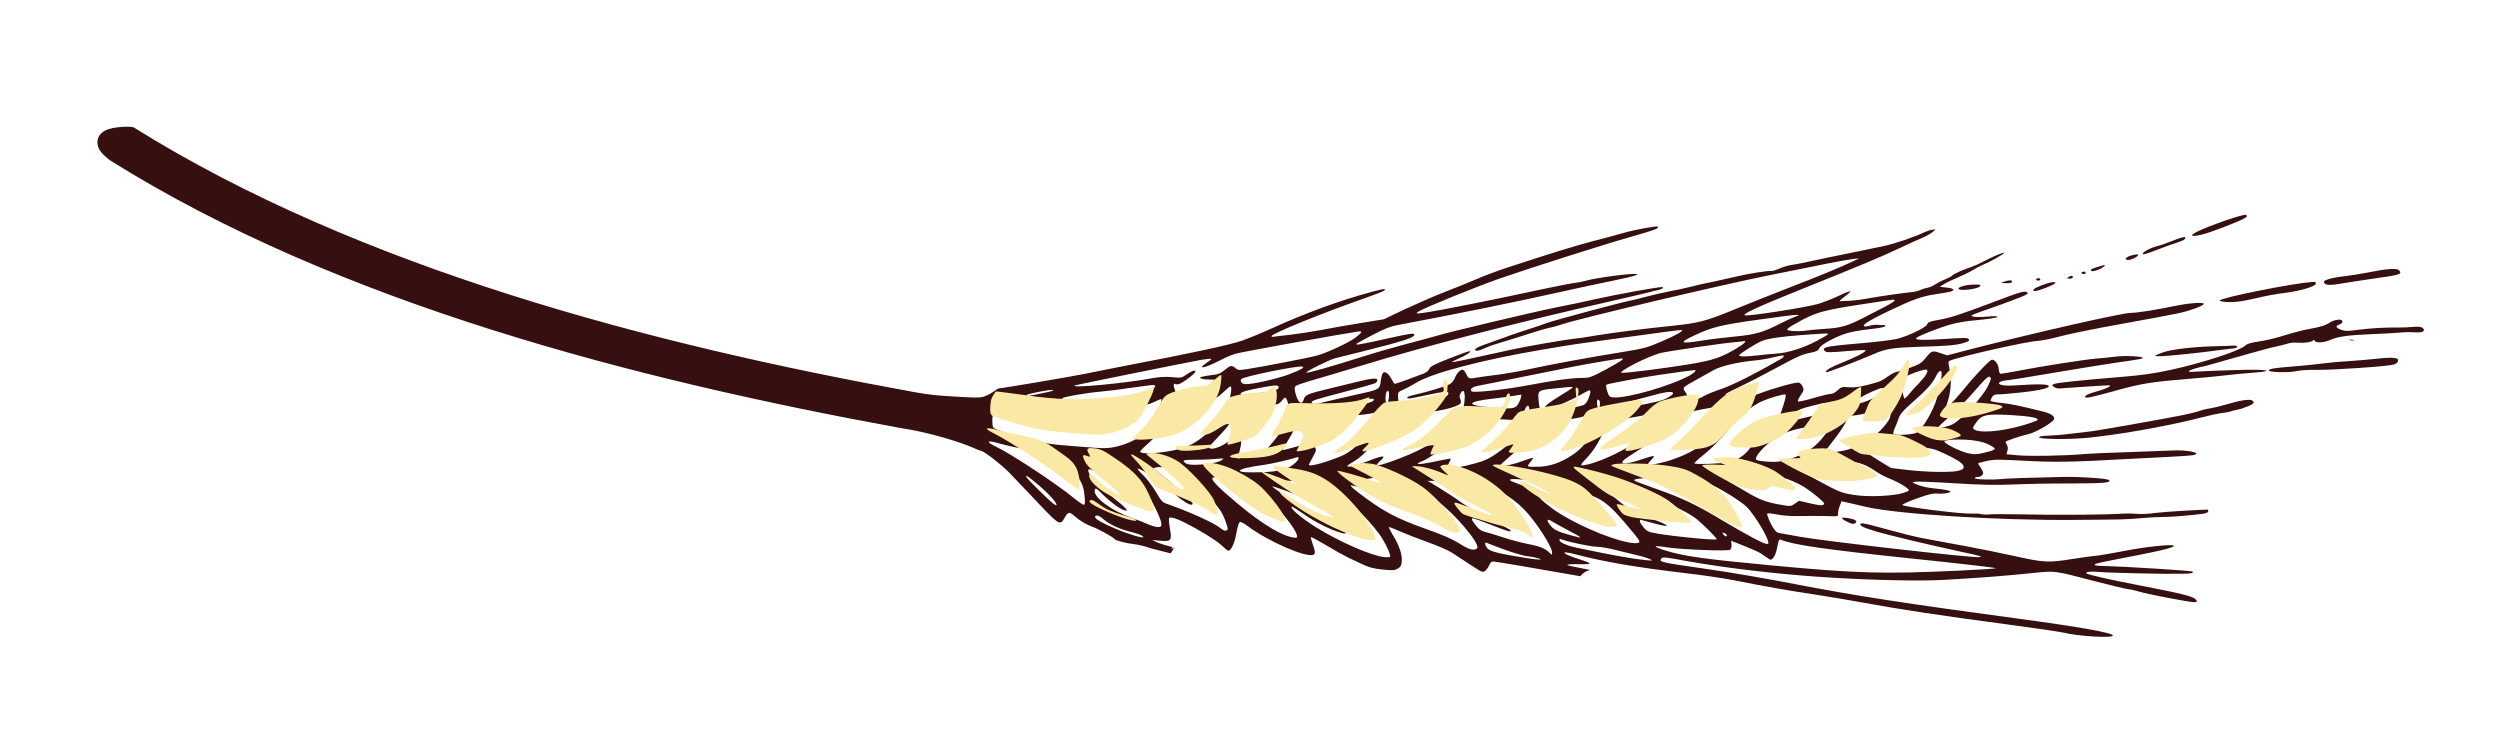 <?xml version="1.0" encoding="UTF-8" standalone="no"?>
<!-- Created with Inkscape (http://www.inkscape.org/) -->

<svg
   xmlns:dc="http://purl.org/dc/elements/1.1/"
   xmlns:cc="http://creativecommons.org/ns#"
   xmlns:rdf="http://www.w3.org/1999/02/22-rdf-syntax-ns#"
   xmlns:svg="http://www.w3.org/2000/svg"
   xmlns="http://www.w3.org/2000/svg"
   xmlns:sodipodi="http://sodipodi.sourceforge.net/DTD/sodipodi-0.dtd"
   xmlns:inkscape="http://www.inkscape.org/namespaces/inkscape"
   width="505.85"
   height="150"
   viewBox="0 0 505.85 150"
   version="1.1"
   id="svg8281"
   inkscape:version="0.92.2 (5c3e80d, 2017-08-06)"
   sodipodi:docname="wheat.svg">
  <defs
     id="defs8275" />
  <sodipodi:namedview
     id="base"
     pagecolor="#ffffff"
     bordercolor="#666666"
     borderopacity="1.0"
     inkscape:pageopacity="0.0"
     inkscape:pageshadow="2"
     inkscape:zoom="0.7"
     inkscape:cx="31.507028"
     inkscape:cy="-99.957234"
     inkscape:document-units="px"
     inkscape:current-layer="layer1"
     showgrid="false"
     units="px"
     fit-margin-top="25"
     fit-margin-left="25"
     fit-margin-right="25"
     fit-margin-bottom="25"
     inkscape:window-width="1366"
     inkscape:window-height="715"
     inkscape:window-x="-8"
     inkscape:window-y="-8"
     inkscape:window-maximized="1" />
  <g
     inkscape:label="Layer 1"
     inkscape:groupmode="layer"
     id="layer1"
     transform="translate(21.842,-166.748)">
    <g
       style="display:inline;opacity:1;stroke-width:0.152"
       transform="matrix(1.733,0.165,-0.165,1.733,-195.72,-164.17)"
       id="g7621">
      <g
         style="display:inline;fill:#361010;fill-opacity:1;stroke:none;stroke-width:1.495"
         transform="matrix(0,0.014,0.014,0,224.733,172.136)"
         id="g1228-7">
        <path
           style="fill:#361010;fill-opacity:1;stroke-width:1.495"
           inkscape:connector-curvature="0"
           d="m 1344,12605 c -3,-13 -1,-46 5,-72 5,-27 13,-79 16,-118 10,-116 25,-214 50,-326 20,-84 22,-113 14,-142 -13,-47 -26,-54 -41,-23 -12,28 -33,34 -41,14 -6,-19 10,-69 31,-92 25,-30 46,-79 71,-171 12,-44 44,-131 71,-195 27,-63 59,-155 70,-205 16,-65 28,-96 45,-110 46,-39 180,-348 260,-599 42,-132 67,-236 96,-400 57,-319 98,-526 111,-549 10,-20 11,-20 24,-2 8,11 12,32 9,50 -3,16 -18,112 -35,212 -16,100 -30,187 -30,194 0,28 28,-15 55,-84 30,-80 51,-114 62,-103 10,9 -5,54 -82,256 -75,196 -99,291 -150,579 -19,109 -46,248 -59,308 -13,59 -32,155 -41,213 -23,139 -38,162 -30,45 4,-70 41,-361 69,-542 6,-42 -12,-24 -33,32 -12,31 -21,58 -21,61 0,3 -46,121 -101,262 -56,142 -110,285 -120,320 -10,34 -25,76 -33,94 -9,17 -16,52 -16,77 -1,58 -15,122 -30,131 -9,5 -9,9 -1,14 20,13 12,75 -18,129 -34,62 -53,139 -81,342 -11,83 -26,184 -34,225 -8,41 -14,94 -14,118 -1,56 -10,82 -27,82 -8,0 -17,-11 -21,-25 z"
           id="path1142-5" />
        <path
           style="fill:#361010;fill-opacity:1;stroke-width:1.495"
           inkscape:connector-curvature="0"
           d="m 1620,12395 c 0,-25 9,-85 20,-133 10,-49 28,-147 40,-219 11,-72 29,-170 40,-217 12,-48 32,-151 46,-229 30,-173 41,-217 56,-217 16,0 2,179 -18,233 -8,23 -19,92 -24,152 -10,135 -86,595 -105,641 -9,23 -21,34 -34,34 -18,0 -21,-6 -21,-45 z"
           id="path1144-1" />
        <path
           style="fill:#361010;fill-opacity:1;stroke-width:1.495"
           inkscape:connector-curvature="0"
           d="m 890,12375 c -16,-19 -1,-106 47,-264 18,-62 40,-147 48,-187 8,-41 23,-95 34,-120 18,-41 23,-45 37,-33 18,15 15,51 -16,164 -11,39 -37,144 -59,235 -54,226 -61,241 -91,205 z"
           id="path1146-4" />
        <path
           style="fill:#361010;fill-opacity:1;stroke-width:1.495"
           inkscape:connector-curvature="0"
           d="m 1502,12040 c 0,-19 2,-27 5,-17 2,9 2,25 0,35 -3,9 -5,1 -5,-18 z"
           id="path1150-3" />
        <path
           style="fill:#361010;fill-opacity:1;stroke-width:1.495"
           inkscape:connector-curvature="0"
           d="m 1056,11668 c 31,-176 204,-748 226,-748 7,0 9,28 6,78 -4,56 -18,114 -52,215 -26,75 -56,179 -66,230 -26,123 -79,257 -102,257 -14,0 -16,-6 -12,-32 z"
           id="path1154-3" />
        <path
           id="path1156-6"
           transform="matrix(0,73.766,73.766,0,-12697.74,-16577.528)"
           d="m 340.166,184.58 -0.408,0.082 c -0.217,0.054 -0.582,0.216 -0.812,0.352 -0.908,0.569 -3.322,1.655 -4.406,1.98 -0.637,0.19 -1.788,0.555 -2.574,0.799 -0.786,0.244 -2.454,0.759 -3.729,1.139 -1.261,0.393 -2.48,0.772 -2.711,0.854 -0.217,0.068 -0.732,0.218 -1.125,0.312 -0.393,0.095 -0.975,0.34 -1.301,0.529 -0.339,0.19 -0.72,0.352 -0.842,0.352 -0.434,0 -2.67,0.572 -3.781,0.965 -0.596,0.203 -1.818,0.596 -2.713,0.881 -0.895,0.271 -1.994,0.623 -2.441,0.799 -0.447,0.163 -1.476,0.502 -2.303,0.732 -0.813,0.244 -2.007,0.637 -2.645,0.881 -0.637,0.244 -1.328,0.487 -1.531,0.541 -0.718,0.176 -8.569,3.091 -9.314,3.471 -0.407,0.203 -1.259,0.582 -1.896,0.854 -1.044,0.434 -2.238,0.991 -4.922,2.266 -0.502,0.23 -0.894,0.501 -0.867,0.582 0.081,0.23 0.42,0.135 1.152,-0.299 0.352,-0.203 1.154,-0.568 1.791,-0.812 0.637,-0.258 1.883,-0.773 2.777,-1.166 0.895,-0.393 1.939,-0.813 2.305,-0.922 0.38,-0.108 1.017,-0.351 1.424,-0.541 1.952,-0.868 17.351,-6.1 22.842,-7.754 2.901,-0.868 3.932,-1.18 6.236,-1.885 1.342,-0.407 2.684,-0.774 2.982,-0.828 l 0.543,-0.096 -0.609,0.367 c -1.288,0.773 -3.973,2.197 -6.711,3.553 -1.559,0.786 -4.215,2.142 -5.896,3.023 -3.294,1.749 -4.068,2.019 -7.213,2.643 -2.915,0.583 -6.562,1.408 -8.379,1.896 -0.935,0.258 -2.033,0.53 -2.439,0.598 -0.732,0.136 -5.41,1.41 -6.711,1.844 -4.433,1.437 -6.506,2.087 -6.547,2.033 -0.027,-0.027 0.257,-0.217 0.65,-0.434 0.868,-0.461 1.503,-0.977 1.219,-0.977 -0.108,0 -1.109,0.474 -2.234,1.043 -1.613,0.827 -2.049,1.112 -2.104,1.369 -0.054,0.217 -0.285,0.435 -0.678,0.639 -0.963,0.488 -2.94,1.41 -3.035,1.41 -0.041,0 -0.244,-0.245 -0.434,-0.543 -0.393,-0.583 -0.828,-0.814 -1.018,-0.529 -0.068,0.108 -0.123,0.434 -0.137,0.732 -0.027,1.166 0.069,1.098 -2.832,2.033 -1.451,0.474 -2.982,0.99 -3.389,1.139 -0.827,0.312 -1.165,0.354 -1.287,0.164 -0.108,-0.203 0.203,-0.341 3.619,-1.588 1.722,-0.624 3.2,-1.206 3.309,-1.287 0.108,-0.081 0.187,-0.243 0.188,-0.352 0,-0.271 -0.622,-0.164 -2.1,0.352 -0.596,0.217 -1.966,0.691 -3.051,1.057 -2.522,0.868 -2.794,1.005 -2.889,1.533 -0.163,0.773 -0.677,0.406 -1.043,-0.732 -0.136,-0.42 -0.136,-0.556 0.014,-0.705 0.108,-0.095 1.044,-0.515 2.088,-0.922 1.044,-0.407 3.389,-1.356 5.219,-2.115 6.548,-2.711 16.81,-6.423 27.113,-9.812 2.196,-0.732 4.12,-1.372 4.27,-1.439 0.149,-0.068 0.502,-0.188 0.773,-0.27 0.515,-0.149 0.814,-0.406 0.502,-0.406 -0.38,0 -4.963,1.286 -7.24,2.031 -1.342,0.434 -3.349,1.071 -4.475,1.396 -2.345,0.705 -11.412,3.783 -13.012,4.434 -0.596,0.23 -2.061,0.787 -3.254,1.221 -1.193,0.434 -3.2,1.219 -4.475,1.762 -3.945,1.667 -6.318,2.589 -6.48,2.535 -0.19,-0.054 2.36,-1.655 3.078,-1.926 0.312,-0.108 1.749,-0.61 3.199,-1.125 4.175,-1.478 5.424,-2.018 5.424,-2.344 0,-0.23 -0.447,-0.123 -3.361,0.826 -1.6,0.529 -2.944,0.922 -2.984,0.881 -0.095,-0.095 -0.189,-0.013 1.668,-1.246 1.207,-0.786 1.883,-1.141 2.643,-1.357 7.036,-2.033 12.526,-3.7 18.369,-5.598 1.573,-0.515 3.878,-1.247 5.152,-1.627 1.261,-0.38 2.453,-0.786 2.643,-0.895 0.325,-0.19 0.311,-0.204 -0.34,-0.123 -1.166,0.149 -4.162,0.868 -5.016,1.207 -0.447,0.176 -1.055,0.354 -1.354,0.408 -0.298,0.054 -1.857,0.514 -3.457,1.016 -7.28,2.318 -13.286,4.08 -13.828,4.08 -0.149,-0.013 -0.135,-0.054 0.068,-0.217 0.651,-0.502 6.208,-3.389 8.662,-4.527 3.484,-1.586 11.212,-4.894 14.52,-6.182 2.522,-0.99 2.915,-1.179 2.738,-1.355 -0.108,-0.108 -2.468,0.555 -3.756,1.057 -0.556,0.23 -1.993,0.76 -3.199,1.193 -1.979,0.718 -4.839,1.91 -9.611,3.998 -0.963,0.42 -2.401,1.127 -3.188,1.561 -0.786,0.434 -2.304,1.219 -3.389,1.762 -1.085,0.542 -2.995,1.6 -4.27,2.346 l -2.305,1.381 -2.645,0.693 c -1.451,0.38 -3.375,0.909 -4.27,1.18 -0.895,0.258 -2.385,0.636 -3.32,0.84 -0.935,0.19 -1.804,0.393 -1.926,0.42 -0.136,0.041 -0.242,0.013 -0.242,-0.041 0,-0.285 5.299,-3.063 9.922,-5.191 1.139,-0.529 2.129,-1.018 2.197,-1.1 0.393,-0.38 -0.313,-0.174 -2.658,0.762 -2.982,1.193 -6.155,2.737 -9.191,4.473 -1.152,0.664 -2.711,1.491 -3.457,1.844 -1.301,0.61 -5.829,2.046 -12.797,4.066 -1.518,0.447 -3.526,1.044 -4.475,1.342 -1.315,0.407 -9.367,2.576 -9.584,2.576 -0.027,0 -0.258,0.189 -0.516,0.406 -0.244,0.23 -0.759,0.542 -1.111,0.705 -0.61,0.156 -0.814,0.168 -2.766,0.244 -2.269,0.089 -3.09,0.107 -4.893,-0.045 -29.853,-2.509 -63.557,-7.926 -90.408,-21.352 -0.875,-0.064 -1.602,0.14 -2.281,0.299 -0.637,0.194 -1.159,0.485 -1.443,0.998 -0.284,0.514 -0.159,1.192 0.221,1.674 0.404,0.459 0.902,0.784 1.305,1.023 27.192,13.596 61.162,18.915 91.145,21.504 0.374,0.028 0.774,0.061 1.299,0.1 2.21,0.163 5.654,0.815 7.268,1.357 0.42,0.149 0.852,0.27 0.947,0.27 0.298,0 2.359,1.303 3.254,2.049 0.474,0.407 1.696,1.465 2.727,2.359 3.674,3.226 3.592,3.184 4.08,2.141 0.298,-0.664 0.46,-0.703 1.057,-0.256 0.61,0.447 1.41,0.839 2.129,1.016 0.691,0.176 2.466,0.949 2.588,1.125 0.108,0.163 1.41,0.379 2.277,0.379 0.42,0 1.275,0.122 1.912,0.285 0.781,0.116 1.516,0.241 2.285,0.359 0.107,-0.234 0.218,-0.459 0.297,-0.619 -0.187,0.071 -0.349,0.125 -0.268,0.037 0.056,-0.061 0.083,-0.085 0.125,-0.129 -0.855,-0.146 -1.552,-0.286 -1.883,-0.408 l -0.488,-0.189 h 0.895 c 1.247,-0.013 1.329,-0.134 0.963,-1.463 -0.163,-0.569 -0.244,-1.098 -0.203,-1.166 0.163,-0.258 1.26,0.055 3.32,0.977 1.22,0.542 2.427,1.178 2.82,1.49 0.393,0.312 0.758,0.557 0.826,0.557 0.325,0 0.638,-0.897 0.732,-2.062 0.068,-0.827 0.163,-1.233 0.285,-1.287 0.095,-0.041 0.543,0.149 0.977,0.42 2.44,1.478 6.871,2.916 7.59,2.469 0.23,-0.136 0.206,-0.327 -0.174,-1.154 -0.19,-0.407 -0.312,-0.758 -0.285,-0.799 0.041,-0.027 0.852,0.311 1.828,0.771 0.963,0.461 2.087,0.95 2.48,1.1 0.393,0.136 1.181,0.42 1.736,0.623 0.813,0.298 1.275,0.367 2.332,0.381 1.139,0.013 1.354,-0.027 1.693,-0.271 0.325,-0.244 0.381,-0.395 0.367,-0.896 0,-0.705 -0.476,-1.747 -1.275,-2.805 -0.298,-0.407 -0.541,-0.788 -0.541,-0.842 0,-0.041 0.501,0.082 1.125,0.299 0.61,0.203 2.088,0.624 3.281,0.936 1.193,0.298 2.507,0.719 2.914,0.936 0.407,0.217 1.409,0.73 2.209,1.164 1.396,0.732 1.479,0.76 1.723,0.543 0.149,-0.136 0.325,-0.445 0.406,-0.689 0.122,-0.339 0.23,-0.461 0.461,-0.461 0.464,0 5.182,0.354 9.875,0.725 0.175,-0.332 0.515,-0.62 1,-0.807 -1.844,-0.176 -2.543,-0.257 -2.592,-0.326 -0.041,-0.054 0.557,-0.149 1.316,-0.203 1.545,-0.108 1.545,-0.216 -0.027,-0.555 -2.006,-0.42 -2.414,-0.827 -0.516,-0.516 3.281,0.542 6.939,0.814 12.443,0.936 2.047,0.041 4.583,0.177 5.627,0.285 3.267,0.339 6.263,0.581 9.15,0.73 1.532,0.081 4.094,0.273 5.693,0.408 3.782,0.339 8.852,0.623 15.996,0.881 3.172,0.122 6.168,0.27 6.67,0.338 1.667,0.244 5.531,0.109 5.531,-0.203 0,-0.298 -3.727,-0.61 -10.709,-0.881 -13.123,-0.515 -18.463,-0.826 -25.404,-1.49 -3.064,-0.298 -7.524,-0.638 -9.91,-0.746 -5.68,-0.271 -5.652,-0.272 -5.367,-0.732 0.108,-0.163 0.5,-0.162 2.805,0.041 4.297,0.366 10.249,0.503 15.373,0.354 5.219,-0.149 10.913,-0.558 13.557,-0.965 3.606,-0.542 6.752,-1.085 9.477,-1.627 3.172,-0.637 2.71,-0.636 7.672,0.164 1.789,0.285 3.497,0.527 3.795,0.527 0.298,0 0.788,0.067 1.086,0.135 0.908,0.203 6.073,0.693 6.426,0.611 0.325,-0.081 0.326,-0.08 0.068,-0.338 -0.298,-0.298 -1.763,-0.515 -6.318,-0.949 -3.498,-0.325 -6.209,-0.677 -6.209,-0.812 0,-0.163 0.557,-0.273 1.492,-0.273 1.03,0 7.538,-0.472 9.205,-0.676 1.139,-0.122 1.356,-0.191 1.193,-0.367 -0.095,-0.081 -7.728,0.162 -9.979,0.324 -0.746,0.054 -1.111,0.042 -1.057,-0.053 0.095,-0.149 0.27,-0.203 4.73,-1.518 2.955,-0.868 4.27,-1.37 3.877,-1.465 -0.434,-0.108 -3.39,0.516 -5.627,1.193 -1.247,0.366 -2.562,0.717 -2.941,0.785 -0.38,0.068 -1.546,0.34 -2.59,0.611 -2.657,0.691 -3.17,0.706 -6.438,0.299 -1.532,-0.19 -4.218,-0.476 -5.967,-0.625 -1.749,-0.163 -3.821,-0.338 -4.607,-0.406 -0.786,-0.068 -2.657,-0.352 -4.176,-0.623 -1.952,-0.352 -2.792,-0.462 -2.887,-0.367 -0.23,0.23 0.229,0.42 1.666,0.705 1.437,0.298 6.006,0.936 9.869,1.396 2.183,0.244 2.535,0.325 2.102,0.406 -0.813,0.176 -17.651,-0.137 -20.268,-0.367 -1.234,-0.108 -2.345,-0.19 -2.48,-0.203 -0.122,0 -0.365,-0.148 -0.527,-0.338 -0.461,-0.529 -1.058,-1.612 -0.949,-1.721 0.054,-0.054 0.583,-0.043 1.18,0.012 0.718,0.068 1.598,0.042 2.574,-0.08 0.827,-0.095 2.102,-0.217 2.861,-0.271 1.315,-0.068 1.369,-0.094 1.314,-0.379 -0.041,-0.163 -10e-4,-0.557 0.094,-0.869 l 0.15,-0.568 0.705,0.08 c 0.393,0.054 1.343,0.177 2.129,0.285 3.592,0.474 14.858,0.123 23.385,-0.758 5.816,-0.596 5.788,-0.597 7.727,-0.949 0.746,-0.136 1.79,-0.286 2.305,-0.34 0.895,-0.081 2.901,-0.446 4.311,-0.758 0.38,-0.095 0.637,-0.218 0.637,-0.34 0,-0.108 -0.025,-0.189 -0.039,-0.189 -0.447,0 -5.083,0.732 -5.924,0.936 -0.637,0.163 -1.52,0.285 -1.98,0.285 -0.447,0 -1.152,0.053 -1.559,0.121 -1.871,0.312 -7.482,0.895 -11.346,1.166 -1.6,0.122 -3.2,0.272 -3.58,0.34 -0.366,0.081 -0.814,0.094 -0.977,0.066 -0.149,-0.041 -0.692,-0.013 -1.193,0.055 -1.057,0.149 -7.537,-0.041 -7.727,-0.23 -0.068,-0.068 0.598,-0.447 1.52,-0.881 1.179,-0.569 1.775,-0.773 2.195,-0.773 0.325,0 0.827,-0.067 1.111,-0.148 0.841,-0.23 0.34,-0.395 -1.219,-0.395 -0.868,0 -1.629,-0.081 -2.104,-0.23 -0.718,-0.217 -0.731,-0.216 -0.324,-0.324 0.23,-0.068 2.238,-0.176 4.475,-0.244 3.037,-0.108 4.689,-0.231 6.506,-0.488 1.342,-0.19 4.257,-0.529 6.48,-0.732 3.728,-0.366 4.529,-0.514 4.244,-0.785 -0.176,-0.176 -3.389,-0.082 -5.301,0.148 -3.796,0.447 -6.129,0.747 -6.779,0.883 -1.207,0.23 -3.105,0.338 -2.996,0.162 0.054,-0.081 0.202,-0.15 0.338,-0.15 0.271,0 0.557,-0.258 0.557,-0.488 0,-0.095 -0.164,-0.365 -0.354,-0.596 -0.203,-0.23 -0.338,-0.434 -0.311,-0.461 0.027,-0.027 0.461,-0.177 0.949,-0.34 0.773,-0.258 1.396,-0.311 4.135,-0.42 3.254,-0.122 5.532,-0.367 11.158,-1.234 1.437,-0.217 3.713,-0.554 5.055,-0.744 1.342,-0.19 2.603,-0.407 2.793,-0.475 0.908,-0.352 -0.95,-0.529 -2.617,-0.258 -0.447,0.068 -2.52,0.34 -4.607,0.611 -2.088,0.258 -4.462,0.595 -5.289,0.744 -2.264,0.407 -5.949,0.814 -7.305,0.814 h -1.195 l 0.068,-0.393 c 0.054,-0.23 10e-4,-0.49 -0.107,-0.639 -0.108,-0.149 -0.203,-0.297 -0.203,-0.338 0,-0.108 1.6,-0.827 2.508,-1.125 0.705,-0.23 2.412,-1.425 2.643,-1.846 0.203,-0.366 -0.256,-0.677 -1.232,-0.826 -2.603,-0.393 -3.823,-0.527 -4.826,-0.527 -0.61,0 -1.139,-0.055 -1.18,-0.109 -0.041,-0.054 0.014,-0.257 0.096,-0.447 0.122,-0.23 0.296,-0.338 0.635,-0.365 0.258,-0.013 1.398,-0.217 2.51,-0.447 2.21,-0.447 3.39,-0.869 3.051,-1.072 -0.244,-0.149 -1.302,-0.067 -3.322,0.271 -1.423,0.244 -2.238,0.23 -2.238,-0.014 0,-0.163 0.394,-0.339 1.018,-0.447 0.298,-0.054 1.763,-0.435 3.254,-0.842 4.108,-1.112 8.65,-2.29 10.209,-2.643 0.759,-0.176 1.381,-0.366 1.381,-0.42 0,-0.203 -2.101,-0.107 -3.186,0.15 -0.596,0.136 -1.505,0.323 -2.033,0.404 -1.125,0.19 -6.045,1.438 -8.594,2.197 -1.003,0.285 -1.886,0.529 -1.98,0.529 -0.095,0 -0.204,-0.245 -0.258,-0.529 -0.081,-0.515 -0.474,-0.963 -0.84,-0.963 -0.217,0 -1.83,2.048 -2.928,3.729 -0.502,0.746 -1.098,1.547 -1.328,1.764 l -0.447,0.404 0.107,-0.404 c 0.352,-1.423 0.313,-2.781 -0.121,-4.164 -0.19,-0.61 -0.189,-0.65 0.041,-0.785 1.085,-0.569 8.323,-2.941 9.57,-3.131 0.447,-0.068 1.533,-0.393 2.4,-0.719 0.868,-0.339 3.889,-1.261 6.709,-2.047 2.82,-0.786 5.709,-1.613 6.414,-1.844 1.247,-0.393 2.709,-1.098 2.709,-1.314 0,-0.217 -1.734,0.08 -3.252,0.555 -2.155,0.664 -4,1.138 -4.881,1.246 -1.003,0.108 -10.765,3.335 -17.326,5.707 l -2.752,1.004 -0.799,-0.189 c -0.922,-0.217 -0.963,-0.203 -1.613,0.76 -0.352,0.542 -0.623,0.746 -1.545,1.18 -0.624,0.298 -1.289,0.582 -1.492,0.623 -0.19,0.054 -0.624,0.325 -0.936,0.596 -0.719,0.637 -0.841,0.692 -2.346,1.234 -0.841,0.298 -1.45,0.42 -1.979,0.42 -0.705,0 -0.8,0.027 -1.193,0.461 -0.23,0.271 -0.556,0.475 -0.732,0.475 -0.163,0.013 -1.031,0.298 -1.926,0.664 -0.922,0.366 -1.653,0.597 -1.68,0.516 -0.027,-0.081 0.095,-0.407 0.271,-0.732 0.298,-0.542 0.313,-0.61 0.123,-0.963 -0.122,-0.203 -0.314,-0.379 -0.449,-0.406 -0.325,-0.068 -2.603,0.8 -4.42,1.682 -0.841,0.42 -1.584,0.704 -1.639,0.637 -0.068,-0.054 -0.137,-0.23 -0.164,-0.379 -0.068,-0.393 -0.677,-0.423 -1.328,-0.057 -0.298,0.163 -0.569,0.271 -0.609,0.23 -0.041,-0.027 0.583,-0.445 1.396,-0.92 0.8,-0.474 2.521,-1.572 3.822,-2.453 2.671,-1.776 2.875,-1.899 3.973,-2.238 0.596,-0.19 0.799,-0.311 0.854,-0.555 0.095,-0.352 1.194,-1.154 2.441,-1.777 0.8,-0.393 1.544,-0.609 3.686,-1.07 0.624,-0.136 1.099,-0.298 1.059,-0.379 -0.027,-0.068 -0.138,-0.109 -0.232,-0.082 -0.108,0.027 -0.379,0.041 -0.623,0.041 -0.244,-0.013 -0.662,0.081 -0.934,0.189 -0.312,0.136 -0.544,0.163 -0.625,0.082 -0.149,-0.149 0.678,-0.773 2.535,-1.885 2.657,-1.6 3.606,-2.048 5.084,-2.414 0.786,-0.19 1.56,-0.407 1.736,-0.475 0.529,-0.23 0.323,-0.406 -0.477,-0.406 l -0.785,-0.012 0.406,-0.326 c 0.23,-0.19 0.882,-0.583 1.451,-0.881 0.583,-0.312 1.315,-0.76 1.654,-1.018 0.325,-0.244 0.799,-0.556 1.057,-0.691 0.759,-0.393 2.277,-1.437 2.277,-1.572 0,-0.136 -1.098,0.448 -2.305,1.234 -0.407,0.271 -0.961,0.583 -1.219,0.691 -0.908,0.393 -1.843,0.933 -2.033,1.15 -0.108,0.122 -0.476,0.367 -0.814,0.543 -0.352,0.176 -0.813,0.474 -1.043,0.664 -0.217,0.176 -0.57,0.381 -0.787,0.436 -0.217,0.054 -0.584,0.202 -0.814,0.338 -0.217,0.122 -0.623,0.272 -0.881,0.312 -0.935,0.176 -3.482,0.798 -4.811,1.164 -0.746,0.217 -1.697,0.434 -2.104,0.475 -0.407,0.054 -0.867,0.123 -1.016,0.15 -0.176,0.041 -0.014,-0.163 0.406,-0.543 0.366,-0.325 0.638,-0.637 0.598,-0.678 -0.041,-0.041 -0.583,0.232 -1.207,0.611 -0.624,0.38 -1.64,0.895 -2.236,1.139 -1.207,0.502 -7.646,2.142 -8.107,2.074 -0.42,-0.068 1.274,-1.058 5.938,-3.471 6.453,-3.335 8.54,-4.447 10.506,-5.613 1.044,-0.624 2.224,-1.289 2.617,-1.506 0.393,-0.203 0.853,-0.529 1.043,-0.719 z m -81.943,43.84 c 0.039,-0.015 0.069,-0.021 0.109,-0.037 0.004,-0.002 0.009,-0.005 0.014,-0.008 -0.034,-0.006 -0.06,-0.012 -0.094,-0.018 -0.011,0.023 -0.017,0.037 -0.029,0.062 z m 77.934,-35.51 c 0.09,-0.013 0.128,-0.011 0.145,0.004 0.022,0.018 0.002,0.054 0.002,0.098 0,0.081 -0.448,0.421 -0.977,0.76 -0.542,0.352 -1.533,0.99 -2.211,1.424 -1.708,1.098 -2.494,1.424 -4.135,1.682 -0.786,0.122 -1.761,0.311 -2.182,0.406 -0.42,0.108 -1.125,0.203 -1.545,0.203 -0.99,0 -0.924,-0.095 0.934,-1.342 1.6,-1.057 2.523,-1.396 7.105,-2.535 1.876,-0.473 2.595,-0.659 2.863,-0.699 z m -10.521,2.713 c 0.219,-0.014 0.11,0.065 -0.246,0.223 -0.298,0.135 -0.962,0.517 -1.49,0.855 -1.911,1.234 -2.779,1.586 -5.057,2.02 -1.166,0.23 -2.82,0.582 -3.674,0.812 -2.427,0.624 -2.63,0.515 -0.922,-0.488 1.898,-1.139 2.929,-1.491 7.172,-2.494 2.576,-0.619 3.852,-0.904 4.217,-0.928 z m 3.512,1.789 c 0.073,0.003 0.095,0.02 0.092,0.047 0,0.054 -0.541,0.447 -1.205,0.881 -1.437,0.949 -3.118,1.654 -4.406,1.857 -0.515,0.081 -1.492,0.271 -2.17,0.42 -1.274,0.271 -1.965,0.327 -1.965,0.15 0,-0.135 1.843,-1.559 2.412,-1.844 0.624,-0.325 2.17,-0.704 4.42,-1.084 1.911,-0.325 2.602,-0.438 2.822,-0.428 z m -16.406,1.158 c 0.38,0 -0.472,0.611 -2.045,1.465 -1.573,0.868 -1.926,1.004 -4.42,1.654 -3.511,0.908 -7.932,2.168 -10.25,2.914 -1.003,0.325 -2.562,0.746 -3.457,0.949 -0.881,0.19 -1.789,0.407 -2.02,0.475 -1.071,0.298 -1.112,0.298 -1.41,-0.203 -0.149,-0.258 -0.364,-0.477 -0.459,-0.477 -0.285,0 -0.64,0.45 -0.789,0.992 -0.068,0.271 -0.297,0.609 -0.5,0.758 -0.42,0.285 -2.616,1.193 -3.85,1.572 -0.732,0.23 -1.045,0.475 -0.584,0.475 0.108,0 1.083,-0.284 2.168,-0.637 1.505,-0.474 2.021,-0.583 2.143,-0.461 0.108,0.108 0.082,0.217 -0.121,0.434 -0.217,0.217 -0.881,0.407 -2.738,0.773 -1.342,0.271 -2.494,0.46 -2.535,0.406 -0.054,-0.041 -0.121,-0.325 -0.162,-0.609 -0.054,-0.488 -0.029,-0.53 0.527,-0.842 0.325,-0.176 0.923,-0.583 1.33,-0.881 1.695,-1.288 7.089,-3.268 13.922,-5.111 1.695,-0.461 3.605,-0.962 4.242,-1.098 0.637,-0.149 2.522,-0.597 4.203,-0.99 4.162,-0.99 6.628,-1.559 6.805,-1.559 z m 7.207,0.564 c 0.036,-0.002 0.06,0.002 0.074,0.014 0.083,0.07 -0.234,0.399 -0.895,0.887 -1.6,1.179 -2.523,1.586 -5.004,2.25 -2.413,0.651 -7.104,1.709 -7.578,1.709 -0.596,0 2.59,-2.048 4.041,-2.604 0.664,-0.258 7.239,-1.871 8.432,-2.061 0.298,-0.054 0.65,-0.123 0.785,-0.164 0.059,-0.019 0.108,-0.029 0.145,-0.031 z m 4.426,1.197 c 0.23,0 0.148,0.191 -0.178,0.422 -2.494,1.789 -5.137,3.458 -6.33,3.986 -0.786,0.352 -1.613,0.785 -1.857,0.961 -0.447,0.339 -0.787,0.488 -1.424,0.65 -0.312,0.068 -0.366,0.042 -0.447,-0.324 -0.054,-0.217 -0.149,-0.434 -0.217,-0.475 -0.068,-0.054 -0.176,-0.204 -0.258,-0.34 -0.122,-0.23 0.027,-0.364 1.18,-1.15 0.732,-0.502 1.628,-1.112 1.98,-1.369 0.718,-0.502 2.617,-1.142 4.393,-1.48 0.596,-0.108 1.518,-0.351 2.047,-0.541 0.542,-0.19 1.03,-0.34 1.111,-0.34 z m 16.146,0.068 c 0.059,-0.01 0.101,-0.012 0.121,0 0.163,0.108 0.163,0.109 0,0.543 -0.081,0.203 -0.407,0.677 -0.719,1.07 -0.325,0.38 -0.746,0.95 -0.949,1.275 -0.203,0.312 -0.42,0.568 -0.488,0.568 -0.068,0 -0.204,-0.351 -0.285,-0.771 -0.081,-0.434 -0.19,-0.923 -0.23,-1.072 -0.041,-0.217 0.055,-0.365 0.354,-0.582 0.546,-0.391 1.787,-0.959 2.197,-1.031 z m 1.654,0.008 c 0.045,-0.013 0.089,-0.005 0.133,0.021 0.217,0.136 10e-4,2.413 -0.352,3.701 -0.38,1.342 -1.233,3.05 -1.721,3.416 -0.366,0.271 -2.427,0.584 -2.617,0.395 -0.054,-0.054 -0.013,-0.368 0.109,-0.707 0.108,-0.325 0.27,-0.852 0.338,-1.178 0.122,-0.447 0.419,-0.868 1.408,-1.912 1.356,-1.437 1.954,-2.237 2.252,-2.996 0.173,-0.468 0.315,-0.7 0.449,-0.74 z m 5.562,0.1 c 0.028,-0.002 0.052,0.004 0.074,0.018 0.203,0.136 0.191,0.23 -0.135,1.098 -0.461,1.22 -2.495,3.904 -3.484,4.582 -0.447,0.312 -1.652,0.704 -1.652,0.541 0,-0.041 0.568,-0.69 1.26,-1.449 0.705,-0.746 1.708,-1.979 2.236,-2.725 1.127,-1.578 1.506,-2.045 1.701,-2.064 z m -70.896,1.643 c 0.165,0.037 -0.021,0.279 -0.58,0.787 -0.732,0.651 -2.928,1.937 -4.08,2.385 -0.773,0.298 -6.168,1.884 -7.754,2.277 -0.827,0.203 -0.922,0.203 -1.221,0 -0.447,-0.325 -0.622,-0.27 -1.191,0.312 -0.407,0.42 -0.679,0.57 -1.316,0.691 -0.434,0.095 -0.935,0.231 -1.125,0.299 -0.298,0.122 -0.311,0.149 -0.094,0.23 0.136,0.054 0.582,0.054 0.988,0.014 1.41,-0.163 1.166,0.299 -0.42,0.814 -0.515,0.176 -1.397,0.516 -1.953,0.773 -0.542,0.244 -1.055,0.445 -1.123,0.445 -0.122,0 -0.516,-0.813 -0.516,-1.084 0,-0.081 0.107,-0.123 0.242,-0.068 0.271,0.081 0.706,-0.202 1.561,-1.002 0.868,-0.813 0.488,-1.005 -0.447,-0.219 -0.542,0.461 -0.61,0.475 -1.641,0.475 -0.718,0 -1.424,0.109 -2.184,0.326 -2.955,0.854 -9.001,2.007 -8.635,1.654 0.054,-0.068 12.148,-3.729 13.924,-4.23 0.61,-0.163 1.111,-0.257 1.111,-0.203 0,0.068 -0.217,0.285 -0.475,0.475 -0.258,0.203 -0.475,0.421 -0.475,0.502 0,0.19 0.813,-0.19 2.006,-0.949 0.583,-0.38 1.327,-0.786 1.666,-0.895 0.922,-0.339 11.768,-3.375 13.449,-3.781 0.132,-0.03 0.226,-0.042 0.281,-0.029 z m 29.516,0.24 c 0.062,-0.007 0.094,-0.003 0.109,0.01 0.021,0.017 0.014,0.049 0.014,0.09 0,0.068 -0.774,0.638 -1.723,1.275 -1.654,1.085 -1.775,1.151 -2.684,1.232 -1.179,0.122 -3.024,0.558 -5.83,1.371 -2.549,0.746 -6.154,1.489 -6.344,1.299 -0.258,-0.258 0.027,-0.514 0.867,-0.744 0.474,-0.136 2.332,-0.692 4.135,-1.248 6.06,-1.844 6.86,-2.088 9.652,-2.834 1.151,-0.305 1.616,-0.43 1.803,-0.451 z m 8.324,0.52 c 0.23,0 -0.014,0.311 -0.502,0.65 -1.993,1.369 -6.858,3.281 -8.336,3.281 -0.42,0 -0.489,-0.054 -0.746,-0.623 -0.149,-0.339 -0.218,-0.678 -0.15,-0.732 0.108,-0.108 3.782,-1.166 5.734,-1.641 1.518,-0.38 3.919,-0.936 4,-0.936 z m 21.217,0 c 0.285,0 0.106,0.339 -0.463,0.881 -0.624,0.596 -2.264,1.357 -2.738,1.262 -0.163,-0.027 -0.27,-0.176 -0.297,-0.42 -0.054,-0.407 -6.8e-4,-0.433 0.379,-0.203 0.217,0.136 0.34,0.108 0.842,-0.271 0.624,-0.474 2.047,-1.248 2.277,-1.248 z m 1.111,1.086 c 0.054,0 0.107,0.513 0.107,1.123 0,1.098 -0.026,1.167 -0.527,1.939 -0.868,1.329 -2.088,2.319 -3.742,3.064 -0.759,0.339 -2.591,0.759 -2.727,0.623 -0.027,-0.041 0.34,-0.649 0.814,-1.381 0.474,-0.718 1.003,-1.681 1.166,-2.115 0.244,-0.664 0.379,-0.829 0.664,-0.896 1.817,-0.393 2.604,-0.785 3.539,-1.734 0.325,-0.339 0.651,-0.623 0.705,-0.623 z m 14.996,0.553 c 1.166,0.002 1.681,0.097 1.609,0.301 -0.027,0.081 -0.801,0.446 -1.736,0.812 -2.277,0.881 -4.663,1.303 -5.273,0.91 -0.176,-0.108 -0.176,-0.191 0.055,-0.598 0.596,-1.125 1.019,-1.274 3.961,-1.396 0.535,-0.02 0.996,-0.03 1.385,-0.029 z m -26.928,0.123 c 0.163,0 0.042,0.788 -0.324,2.238 -0.271,1.071 -0.299,1.099 -1.41,2.17 -0.651,0.637 -1.327,1.436 -1.611,1.938 -0.542,0.949 -1.235,1.478 -2.4,1.871 -0.691,0.23 -3.484,0.597 -3.688,0.488 -0.068,-0.041 0.364,-0.53 0.961,-1.1 0.678,-0.637 1.532,-1.681 2.25,-2.725 1.396,-2.02 2.549,-3.226 3.688,-3.863 0.773,-0.434 2.237,-1.018 2.535,-1.018 z m 4.672,0.551 v 0.002 c 0.036,0.019 0.047,0.059 0.047,0.113 0,0.136 -0.134,0.448 -0.311,0.705 -0.258,0.38 -0.516,0.528 -1.52,0.881 -1.722,0.596 -2.102,0.677 -2.102,0.406 0,-0.122 0.203,-0.434 0.447,-0.691 0.339,-0.366 0.787,-0.597 1.967,-1.004 0.678,-0.237 1.057,-0.366 1.268,-0.408 0.105,-0.021 0.167,-0.023 0.203,-0.004 z m 1.363,0.398 v 0.002 c 0.244,0 0.215,0.203 -0.043,0.461 -0.258,0.258 -0.461,0.281 -0.461,0.037 0,-0.23 0.273,-0.5 0.504,-0.5 z m -18.939,0.004 c 0.498,-0.034 0.45,0.225 -0.312,0.717 -0.542,0.366 -1.029,0.527 -4.16,1.449 -2.047,0.61 -2.035,0.596 -2.035,0.379 0,-0.258 0.854,-0.622 5.057,-2.154 0.656,-0.244 1.152,-0.37 1.451,-0.391 z m -11.039,0.488 c 0.047,0.003 0.059,0.017 0.059,0.037 0,0.054 -0.638,0.569 -1.424,1.152 -1.003,0.746 -1.45,1.166 -1.504,1.424 -0.136,0.515 -0.191,0.583 -0.395,0.42 -0.095,-0.081 -0.257,-0.583 -0.352,-1.111 -0.217,-1.179 -0.191,-1.192 1.477,-1.531 1.525,-0.315 1.998,-0.401 2.139,-0.391 z m 1.969,0.186 c 0.163,0 0.148,0.339 -0.041,0.977 -0.081,0.298 -0.283,0.624 -0.432,0.719 -0.325,0.203 -2.726,0.883 -3.119,0.883 -0.258,0 -0.258,-4.7e-4 0,-0.285 0.136,-0.163 0.597,-0.461 1.004,-0.678 0.407,-0.217 1.139,-0.665 1.613,-1.004 0.474,-0.339 0.907,-0.611 0.975,-0.611 z m -32.494,0.408 c 0.447,0 0.014,0.338 -1.301,0.988 -1.315,0.651 -4.189,1.588 -4.867,1.588 -0.42,0 -0.664,-0.326 -0.434,-0.557 0.312,-0.312 5.883,-2.02 6.602,-2.02 z m 47.521,0.012 c 0.242,0.02 0.279,0.169 0.279,0.461 0,0.258 -0.11,0.733 -0.232,1.045 -0.285,0.746 -1.394,2.414 -2.031,3.037 -0.624,0.637 -1.722,1.327 -3.01,1.91 -1.057,0.488 -2.564,0.936 -2.686,0.801 -0.041,-0.041 0.096,-0.272 0.299,-0.516 0.203,-0.244 0.312,-0.459 0.244,-0.473 -0.068,-0.027 -0.583,0.162 -1.139,0.42 -2.196,1.017 -3.023,0.948 -1.6,-0.15 1.83,-1.41 3.28,-2.684 3.863,-3.416 0.325,-0.42 0.787,-0.977 1.004,-1.262 0.447,-0.542 1.424,-0.976 3.498,-1.545 0.82,-0.224 1.267,-0.333 1.51,-0.312 z M 304.146,207.25 c 0.081,0 0.176,0.081 0.217,0.176 0.163,0.366 -0.04,2.114 -0.379,3.158 -0.42,1.315 -1.112,2.345 -2.143,3.172 -1.193,0.963 -2.359,1.492 -3.633,1.654 -0.596,0.081 -1.139,0.109 -1.18,0.055 -0.054,-0.041 0.054,-0.273 0.217,-0.504 0.176,-0.23 0.285,-0.446 0.244,-0.473 -0.041,-0.041 -0.503,0.149 -1.031,0.406 -0.827,0.42 -2.222,0.895 -2.643,0.895 -0.068,0 0.42,-0.568 1.098,-1.26 0.786,-0.813 1.465,-1.696 1.939,-2.469 0.393,-0.678 0.772,-1.258 0.867,-1.326 0.298,-0.203 2.209,-0.746 3.402,-0.977 0.678,-0.136 1.669,-0.448 2.211,-0.705 0.895,-0.42 0.988,-0.502 0.906,-0.76 -0.19,-0.61 -0.229,-1.043 -0.094,-1.043 z m 26.35,0.199 c 0.08,0.008 0.111,0.036 0.111,0.084 0,0.081 -0.257,0.583 -0.568,1.111 -0.8,1.356 -1.736,2.238 -3.105,2.916 -1.369,0.678 -2.02,0.826 -3.402,0.84 -0.895,0 -1.057,-0.041 -1.057,-0.23 0,-0.42 0.853,-1.546 1.748,-2.305 1.057,-0.895 1.762,-1.234 3.918,-1.857 1.454,-0.417 2.116,-0.582 2.355,-0.559 z m -35.025,0.07 c 0.122,0 -0.015,0.689 -0.219,1.082 -0.285,0.583 -0.635,0.654 -3.238,0.668 -2.657,0.013 -2.536,-0.394 0.297,-0.99 0.895,-0.19 1.966,-0.435 2.373,-0.557 0.407,-0.108 0.76,-0.203 0.787,-0.203 z m -6.561,0.201 c 0.194,-0.044 0.338,0.522 0.297,1.396 -0.027,0.637 -0.136,0.869 -0.949,2.049 -1.613,2.359 -2.726,3.296 -5.641,4.76 -1.532,0.773 -2.438,1.124 -2.547,1.016 -0.041,-0.041 0.096,-0.244 0.285,-0.447 0.773,-0.813 0.365,-0.76 -1.465,0.176 -0.827,0.42 -1.627,0.746 -1.857,0.746 -0.407,0 -0.393,-0.027 0.461,-0.664 0.881,-0.678 1.381,-1.287 3.266,-4.025 0.61,-0.895 1.166,-1.559 1.396,-1.654 0.203,-0.095 1.046,-0.257 1.873,-0.365 1.966,-0.271 4.458,-1.086 4.77,-1.574 0.041,-0.081 0.015,-0.298 -0.08,-0.475 -0.149,-0.258 -0.149,-0.393 -0.014,-0.678 0.071,-0.163 0.141,-0.245 0.205,-0.26 z m 57.764,0.098 c 0.881,0.041 1.408,0.148 1.896,0.365 0.61,0.271 0.65,0.326 0.434,0.488 -0.136,0.095 -0.649,0.298 -1.15,0.461 -0.786,0.258 -1.032,0.271 -1.791,0.162 -0.935,-0.136 -2.778,-0.881 -2.656,-1.07 0.136,-0.23 2.061,-0.46 3.268,-0.406 z m -34.99,0.107 c 0.325,0 0.258,0.381 -0.203,1.1 -1.125,1.776 -4.962,4.554 -7.646,5.557 -0.42,0.149 -0.799,0.244 -0.854,0.203 -0.041,-0.054 0.054,-0.258 0.217,-0.461 0.813,-1.003 1.303,-1.87 1.764,-3.09 0.488,-1.288 0.528,-1.356 1.111,-1.641 0.339,-0.163 1.097,-0.433 1.693,-0.596 0.596,-0.149 1.668,-0.463 2.387,-0.68 0.719,-0.217 1.409,-0.393 1.531,-0.393 z m -31.158,0.584 c 0.035,0.009 0.069,0.046 0.1,0.121 0.122,0.298 0.095,1.18 -0.027,1.248 -0.163,0.108 -0.283,-0.243 -0.283,-0.799 0,-0.356 0.106,-0.598 0.211,-0.57 z m 15.873,0.184 c 0.026,0.008 0.051,0.028 0.074,0.06 0.217,0.325 10e-4,1.315 -0.555,2.467 -0.624,1.288 -1.166,1.965 -2.549,3.145 -0.773,0.664 -1.26,0.951 -2.264,1.33 -1.342,0.515 -3.024,0.989 -3.133,0.881 -0.041,-0.041 0.028,-0.299 0.137,-0.584 0.122,-0.271 0.203,-0.528 0.176,-0.555 -0.027,-0.013 -0.623,0.135 -1.328,0.365 -1.586,0.502 -2.305,0.665 -2.305,0.543 0,-0.054 0.203,-0.19 0.447,-0.312 0.556,-0.258 2.073,-1.504 2.656,-2.168 0.244,-0.285 0.813,-1.017 1.273,-1.627 1.166,-1.573 1.33,-1.628 4.285,-1.736 2.183,-0.081 2.371,-0.108 2.588,-0.379 0.136,-0.163 0.205,-0.422 0.178,-0.611 -0.083,-0.391 0.135,-0.876 0.318,-0.818 z m -28.428,0.412 c 0.237,-0.005 0.284,0.089 0.25,0.285 -0.027,0.163 -0.582,0.353 -1.992,0.732 -1.085,0.271 -2.006,0.474 -2.074,0.434 -0.38,-0.244 0.232,-0.529 2.428,-1.139 0.725,-0.203 1.151,-0.307 1.389,-0.312 z m 72.684,0.041 c 1.437,0 1.706,0.04 2.791,0.42 1.478,0.529 2.156,0.868 2.332,1.166 0.176,0.312 5.6e-4,0.502 -0.623,0.691 -0.881,0.258 -3.647,0.46 -5.586,0.406 l -1.857,-0.041 -1.314,-0.637 c -0.718,-0.352 -1.314,-0.664 -1.314,-0.691 0,-0.108 1.872,-0.772 2.902,-1.043 0.773,-0.19 1.518,-0.271 2.67,-0.271 z m -61.736,0.406 c 0.095,0 0.136,0.081 0.096,0.189 -0.041,0.108 -0.489,0.327 -0.977,0.477 -1.139,0.339 -2.062,0.487 -2.062,0.338 0,-0.122 2.618,-1.004 2.943,-1.004 z m -16.078,0.137 c 0.163,0 0.149,0.811 -0.014,1.814 -0.298,1.844 -2.468,4.555 -4.393,5.477 -1.478,0.718 -4.785,1.37 -5.016,1.004 -0.041,-0.068 0.285,-0.486 0.719,-0.934 0.759,-0.773 1.166,-1.479 2.088,-3.594 0.325,-0.746 0.379,-0.786 1.49,-1.328 1.085,-0.515 2.575,-0.936 3.375,-0.949 0.271,0 0.516,-0.19 0.99,-0.746 0.352,-0.407 0.692,-0.744 0.76,-0.744 z m -8.676,0.676 c 0.366,0 0.311,0.219 -0.137,0.531 -0.624,0.447 -1.478,0.759 -3.064,1.139 -3.091,0.718 -6.846,1.151 -6.846,0.785 0,-0.149 2.672,-0.881 4.271,-1.166 0.678,-0.122 2.182,-0.46 3.375,-0.758 1.179,-0.285 2.265,-0.531 2.4,-0.531 z m 14.91,0.012 c 0.136,0.018 0.307,0.289 0.408,0.695 0.149,0.61 0.041,1.856 -0.23,2.574 -0.258,0.637 -1.464,2.522 -1.803,2.779 -0.285,0.217 -2.738,1.262 -2.982,1.262 -0.108,0 -0.147,-0.081 -0.08,-0.23 0.19,-0.515 0.296,-1.436 0.215,-1.775 -0.163,-0.583 -0.567,-0.529 -1.354,0.162 -0.705,0.624 -1.467,1.029 -1.928,1.029 -0.149,0 -0.256,-0.053 -0.256,-0.121 0,-0.054 0.46,-0.678 1.016,-1.383 0.569,-0.705 1.179,-1.613 1.369,-2.02 0.19,-0.407 0.395,-0.841 0.449,-0.949 0.149,-0.312 2.262,-0.962 3.441,-1.07 1.071,-0.095 1.085,-0.097 1.613,-0.883 0.034,-0.054 0.076,-0.076 0.121,-0.07 z m 11.135,0.283 c 0.234,-0.045 0.102,0.323 -0.396,1.156 -1.708,2.793 -2.685,3.931 -4,4.596 -1.749,0.895 -3.361,1.478 -3.361,1.221 0,-0.041 0.162,-0.433 0.352,-0.881 0.339,-0.786 0.354,-0.841 0.137,-1.166 -0.298,-0.461 -0.584,-0.434 -2.184,0.189 -0.746,0.298 -1.369,0.515 -1.396,0.488 -0.027,-0.027 0.231,-0.609 0.57,-1.287 0.352,-0.691 0.651,-1.533 0.705,-1.912 0.054,-0.42 0.177,-0.717 0.312,-0.799 0.122,-0.054 0.949,-0.151 1.844,-0.205 3.199,-0.163 6.263,-0.69 7.062,-1.219 0.159,-0.105 0.278,-0.167 0.355,-0.182 z m 53.459,0.873 c 0.264,0.002 0.493,0.047 0.832,0.135 0.434,0.108 1.069,0.381 1.422,0.598 0.366,0.217 1.098,0.529 1.627,0.691 1.22,0.352 2.412,0.936 2.412,1.166 0,0.027 -0.257,0.175 -0.568,0.311 -1.044,0.461 -3.797,0.855 -5.396,0.773 -1.545,-0.081 -1.828,-0.163 -4.309,-1.221 -1.64,-0.705 -1.656,-0.706 -1.154,-0.801 0.285,-0.054 0.922,-0.094 1.424,-0.094 0.99,-0.013 1.247,-0.162 0.705,-0.406 -0.285,-0.122 -0.325,-0.191 -0.189,-0.354 0.203,-0.258 0.787,-0.434 2.143,-0.678 0.488,-0.081 0.788,-0.123 1.053,-0.121 z m -78.502,0.324 c 0.19,0 0.015,0.704 -0.473,1.965 -0.312,0.773 -0.693,1.602 -0.855,1.859 -0.447,0.651 -1.843,1.545 -3.117,1.965 -1.057,0.339 -1.275,0.366 -4.393,0.406 -3.05,0.054 -3.445,0.04 -5.492,-0.299 -2.738,-0.434 -3.918,-0.703 -4.135,-0.92 -0.095,-0.081 -0.174,-0.529 -0.201,-0.99 -0.013,-0.624 0.041,-0.923 0.244,-1.289 l 0.27,-0.459 1.83,0.039 c 1.003,0.027 2.495,0.096 3.309,0.15 3.376,0.244 10.534,-0.935 12.283,-2.02 0.366,-0.217 0.69,-0.408 0.73,-0.408 z m -12.268,0.135 c 0.339,0 0.041,0.138 -1.098,0.477 -1.572,0.488 -1.75,0.528 -1.75,0.379 0,-0.122 2.441,-0.855 2.848,-0.855 z m 79.561,1.678 v 0.002 c 1.741,-0.064 4.184,0.399 5.75,1.182 0.976,0.502 2.398,1.464 2.398,1.641 0,0.068 -0.093,0.149 -0.215,0.203 -0.108,0.041 -0.76,0.001 -1.424,-0.094 l -1.207,-0.164 -0.436,0.367 c -0.42,0.366 -0.459,0.364 -1.639,0.27 -1.613,-0.122 -2.385,-0.339 -4.053,-1.125 -0.773,-0.366 -1.56,-0.731 -1.764,-0.812 -0.746,-0.312 -0.406,-0.434 1.221,-0.447 1.301,-0.013 1.504,-0.04 1.111,-0.148 -0.258,-0.081 -0.717,-0.218 -1.016,-0.312 l -0.543,-0.178 0.365,-0.137 c 0.366,-0.146 0.869,-0.225 1.449,-0.246 z m -7.209,1.637 c 0.937,0.016 1.752,0.074 2.236,0.186 0.922,0.217 3.77,1.612 4.475,2.195 0.99,0.827 2.805,3.28 2.818,3.836 0,0.054 -0.095,0.096 -0.203,0.096 -0.407,0 -2.385,-0.828 -5.219,-2.17 -3.186,-1.518 -4.61,-2.034 -7.904,-2.861 -1.193,-0.298 -2.237,-0.582 -2.305,-0.623 -0.62,-0.376 3.29,-0.705 6.102,-0.658 z m -10.346,1.145 c 1.032,-0.002 4.673,0.641 6.725,1.223 1.979,0.556 4.203,1.436 4.895,1.938 1.03,0.718 2.426,1.898 2.426,2.02 0,0.068 -1.234,0.123 -2.738,0.109 -1.518,0 -3.295,-0.055 -3.945,-0.109 -1.098,-0.095 -1.219,-0.134 -1.652,-0.555 -0.434,-0.42 -0.625,-0.814 -0.367,-0.814 0.054,0 0.583,0.095 1.18,0.203 2.413,0.434 2.346,0.165 -0.107,-0.473 -1.966,-0.515 -2.535,-0.76 -3.85,-1.668 -0.583,-0.407 -1.479,-0.963 -1.98,-1.248 -0.502,-0.271 -0.894,-0.541 -0.854,-0.582 0.029,-0.029 0.122,-0.043 0.27,-0.043 z m -33.777,0.453 c 0.237,-0.02 0.068,0.399 -0.383,0.838 -0.8,0.773 -2.035,1.125 -4.814,1.369 -0.637,0.068 -1.071,0.04 -1.125,-0.041 -0.108,-0.19 0.788,-0.516 2.74,-0.977 0.881,-0.217 2.386,-0.719 3.457,-1.152 0.051,-0.022 0.091,-0.034 0.125,-0.037 z m 24.809,0.121 c 0.294,-0.012 0.661,-0.012 1.088,0 0.569,0.016 1.242,0.055 1.984,0.119 1.749,0.163 4.162,0.57 5.477,0.936 1.356,0.366 2.265,0.989 4.217,2.9 1.6,1.559 1.748,1.736 1.518,1.871 -0.163,0.108 -0.597,0.123 -1.166,0.068 -2.345,-0.217 -6.641,-1.655 -8.797,-2.943 -1.329,-0.8 -1.749,-1.138 -1.6,-1.287 0.081,-0.081 1.288,0.339 2.738,0.949 0.786,0.325 1.072,0.353 0.801,0.082 -0.298,-0.298 -4.502,-1.776 -6.535,-2.305 -0.831,-0.214 -0.608,-0.354 0.275,-0.391 z m -5.537,0.549 v 0.002 c 0.199,-6.3e-4 0.404,0.013 0.598,0.043 2.088,0.312 4.474,1.382 6.033,2.711 1.491,1.261 3.619,3.959 3.619,4.596 0,0.23 -0.027,0.243 -0.23,0.053 -0.529,-0.461 -1.207,-0.677 -2.535,-0.799 -0.746,-0.068 -2.034,-0.285 -2.861,-0.475 -0.813,-0.19 -1.763,-0.379 -2.088,-0.42 -0.461,-0.068 -0.718,-0.205 -1.111,-0.625 -0.556,-0.556 -0.65,-0.773 -0.352,-0.773 0.081,0 1.017,0.245 2.061,0.543 1.993,0.569 2.236,0.612 2.236,0.422 0,-0.054 -0.568,-0.313 -1.246,-0.557 -1.83,-0.651 -3.227,-1.288 -4.65,-2.102 -0.691,-0.407 -1.856,-1.017 -2.588,-1.369 l -1.344,-0.65 0.543,-0.055 c 0.678,-0.068 2.222,0.204 3.104,0.529 0.38,0.136 0.692,0.23 0.719,0.203 0.027,-0.027 -0.204,-0.217 -0.502,-0.42 -0.298,-0.203 -0.543,-0.448 -0.543,-0.543 0,-0.183 0.542,-0.313 1.139,-0.314 z m -27.627,0.275 c 0.102,0.01 3.5e-4,0.088 -0.189,0.244 -0.163,0.136 -0.745,0.353 -1.287,0.475 -1.41,0.325 -2.306,0.393 -2.645,0.217 -0.529,-0.285 -0.326,-0.38 0.895,-0.488 0.651,-0.054 1.639,-0.177 2.195,-0.285 0.624,-0.115 0.93,-0.172 1.031,-0.162 z m 17.834,0.473 c 0.491,-0.032 0.95,0.003 1.377,0.098 1.762,0.407 4.12,1.287 5.367,1.992 1.844,1.044 4.989,4.095 4.867,4.719 -0.027,0.136 -0.203,0.231 -0.475,0.258 -0.271,0.027 -0.745,-0.124 -1.355,-0.422 -1.098,-0.556 -2.114,-0.893 -4.311,-1.436 -2.955,-0.746 -4.597,-1.398 -6.779,-2.699 -1.478,-0.881 -2.007,-1.247 -1.926,-1.342 0.068,-0.068 3.498,0.582 4.434,0.84 0.407,0.108 0.76,0.162 0.801,0.135 0.081,-0.095 -2.034,-1.029 -3.715,-1.625 -0.244,-0.095 -0.231,-0.108 0.135,-0.217 0.563,-0.169 1.089,-0.269 1.58,-0.301 z m -43.9,0.104 c 0.203,0.013 0.492,0.054 0.865,0.129 0.583,0.108 1.803,0.272 2.725,0.354 2.155,0.203 2.86,0.391 4.094,1.123 0.556,0.339 1.302,0.775 1.668,0.965 0.786,0.447 1.316,1.204 1.533,2.234 0.203,0.935 0.215,1.194 0.08,1.289 -0.068,0.041 -0.595,-0.257 -1.191,-0.65 -2.101,-1.41 -7.485,-4.271 -9.207,-4.895 -1.007,-0.366 -1.175,-0.587 -0.566,-0.549 z m 19.398,1.047 c 0.822,0.024 1.991,0.316 2.764,0.723 0.963,0.502 3.471,2.629 4.217,3.578 0.38,0.488 0.936,1.614 0.963,1.953 0,0.054 -0.095,0.135 -0.203,0.176 -0.108,0.041 -0.367,-0.04 -0.57,-0.189 -0.773,-0.542 -3.619,-1.519 -6.357,-2.197 -0.474,-0.108 -0.652,-0.283 -1.33,-1.232 -0.461,-0.624 -1.139,-1.37 -1.6,-1.723 -0.447,-0.352 -0.743,-0.649 -0.662,-0.676 0.271,-0.095 2.628,1.205 3.957,2.154 1.627,1.166 2.562,1.6 2.562,1.166 0,-0.19 -2.17,-1.845 -3.797,-2.889 l -1.002,-0.65 0.379,-0.121 c 0.169,-0.058 0.406,-0.08 0.68,-0.072 z m -7.078,0.111 c 0.542,0 0.922,0.109 1.654,0.488 3.064,1.572 4.107,2.455 5.205,4.34 0.854,1.464 0.895,1.814 0.244,1.814 -0.244,0 -0.718,-0.095 -1.043,-0.203 -0.325,-0.122 -1.208,-0.365 -1.953,-0.555 -2.237,-0.556 -4.404,-1.845 -4.404,-2.631 0,-0.393 0.174,-0.339 0.865,0.258 0.746,0.651 2.047,1.45 2.576,1.586 0.773,0.19 0.284,-0.271 -1.465,-1.396 -1.857,-1.179 -2.426,-1.653 -2.738,-2.236 -0.285,-0.556 -0.242,-0.651 0.246,-0.502 0.244,0.068 0.461,0.123 0.488,0.123 0.013,0 -0.095,-0.176 -0.258,-0.393 -0.163,-0.217 -0.244,-0.462 -0.203,-0.543 0.054,-0.081 0.406,-0.15 0.785,-0.15 z m 21.535,0.049 c 0.361,0.003 0.88,0.037 1.564,0.088 2.061,0.149 2.686,0.299 4.055,0.963 1.505,0.719 4.255,3.036 5.354,4.527 0.596,0.8 1.085,1.722 0.99,1.871 -0.027,0.054 -0.313,0.096 -0.625,0.096 -1.423,0 -5.135,-1.209 -7.9,-2.578 -1.735,-0.854 -3.227,-1.885 -3.023,-2.088 0.041,-0.041 0.704,0.287 1.49,0.734 1.315,0.759 3.172,1.476 4.379,1.68 0.746,0.136 0.583,-0.177 -0.271,-0.502 -2.115,-0.841 -3.769,-1.601 -5.789,-2.699 -1.247,-0.678 -2.25,-1.244 -2.223,-1.271 0.081,-0.081 3.037,0.69 3.742,0.975 1.085,0.434 0.677,0.11 -0.963,-0.744 -1.525,-0.803 -1.862,-1.06 -0.779,-1.051 z m -7.678,0.365 c 0.569,0.035 1.278,0.156 1.922,0.346 0.664,0.19 1.817,0.665 2.562,1.045 1.139,0.596 1.572,0.92 2.711,2.059 1.179,1.166 1.818,2.007 1.832,2.414 0,0.054 -0.124,0.096 -0.273,0.096 -1.329,0 -3.713,-1.125 -6.695,-3.172 -2.359,-1.613 -3.296,-2.402 -3.146,-2.633 0.088,-0.142 0.519,-0.19 1.088,-0.154 z m 56.646,0.82 c 0.03,-0.019 0.126,0.007 0.289,0.068 0.23,0.081 0.297,0.324 0.094,0.324 -0.068,0 -0.19,-0.095 -0.285,-0.203 -0.095,-0.108 -0.128,-0.169 -0.098,-0.188 z m 6.592,0.178 c 1.545,0.461 5.043,0.622 15.184,0.717 5.165,0.041 9.312,0.124 9.203,0.191 -0.095,0.054 -1.924,0.352 -4.039,0.65 -8.446,1.207 -11.414,1.408 -21.08,1.422 -7.659,0.013 -9.991,-0.094 -12.16,-0.555 -0.583,-0.122 -1.057,-0.272 -1.057,-0.326 0,-0.068 0.57,-0.082 1.262,-0.027 1.586,0.095 6.871,-0.189 7.115,-0.406 0.122,-0.095 0.15,-0.297 0.109,-0.582 l -0.082,-0.434 1.547,0.445 c 0.868,0.258 1.707,0.544 1.883,0.639 0.19,0.095 0.53,0.284 0.787,0.434 0.447,0.244 0.447,0.243 0.678,-0.041 0.149,-0.176 0.286,-0.663 0.34,-1.246 0.068,-0.786 0.121,-0.935 0.311,-0.881 z m -26.223,0.25 c 0.111,0.007 0.308,0.078 0.588,0.221 0.298,0.149 1.017,0.465 1.6,0.695 1.071,0.434 1.545,0.649 1.545,0.73 0,0.027 -0.448,-0.042 -1.004,-0.137 -1.6,-0.271 -2.086,-0.46 -2.547,-0.988 -0.313,-0.356 -0.367,-0.532 -0.182,-0.521 z m -58.996,0.654 c 0.011,-0.005 0.03,-0.002 0.057,0.006 0.177,0.049 0.7,0.376 1.572,0.986 1.261,0.908 2.212,1.802 2.062,1.965 -0.041,0.027 -0.232,-0.052 -0.436,-0.188 -0.542,-0.352 -2.914,-2.293 -3.145,-2.551 -0.107,-0.13 -0.144,-0.201 -0.111,-0.217 z m 60.494,1.387 c 0.044,-0.012 0.106,-0.009 0.174,0.012 0.746,0.217 3.402,0.515 4.066,0.447 0.447,-0.027 1.412,0.042 2.266,0.191 0.827,0.122 1.83,0.27 2.236,0.324 0.908,0.108 1.762,0.325 1.762,0.434 0,0.041 -0.827,0.041 -1.844,0 -1.03,-0.054 -2.684,-0.19 -3.701,-0.299 -1.017,-0.108 -2.371,-0.256 -3.021,-0.324 -1.152,-0.136 -2.008,-0.42 -2.008,-0.705 0,-0.04 0.027,-0.068 0.07,-0.08 z m -8.285,1.178 c 0.027,0 0.556,0.15 1.18,0.326 1.437,0.42 3.091,0.76 3.674,0.76 0.244,0 0.676,0.039 0.961,0.08 0.976,0.163 0.489,0.23 -1.084,0.135 -3.01,-0.176 -4.147,-0.352 -4.473,-0.65 -0.271,-0.244 -0.42,-0.65 -0.258,-0.65 z m -43.914,1.125 c 0.147,-0.024 0.385,0.035 0.602,0.191 0.881,0.664 2.141,1.107 3.74,1.324 0.38,0.054 0.802,0.167 0.951,0.248 0.542,0.298 -0.151,0.257 -1.615,-0.096 -1.627,-0.393 -3.498,-1.084 -3.742,-1.369 -0.142,-0.169 -0.083,-0.275 0.065,-0.299 z"
           style="fill:#361010;fill-opacity:1;stroke-width:0.02"
           inkscape:connector-curvature="0" />
        <path
           style="fill:#361010;fill-opacity:1;stroke-width:1.495"
           inkscape:connector-curvature="0"
           d="m 3000,7961 c 0,-6 5,-13 10,-16 6,-3 10,1 10,9 0,9 -4,16 -10,16 -5,0 -10,-4 -10,-9 z"
           id="path1158-9" />
        <path
           style="fill:#361010;fill-opacity:1;stroke-width:1.495"
           inkscape:connector-curvature="0"
           d="m 2087,11273 c -17,-16 -4,-82 37,-186 25,-62 50,-134 57,-162 6,-27 20,-66 29,-85 10,-19 31,-80 48,-135 39,-128 191,-676 204,-735 5,-25 22,-103 38,-175 16,-71 31,-158 35,-193 4,-34 12,-65 18,-69 20,-12 -2,252 -34,412 -56,277 -161,652 -255,912 -24,66 -49,145 -55,175 -6,29 -15,58 -18,63 -4,6 -13,30 -20,55 -14,49 -57,130 -70,130 -4,0 -11,-3 -14,-7 z"
           id="path1164-2" />
        <path
           style="fill:#361010;fill-opacity:1;stroke-width:1.495"
           inkscape:connector-curvature="0"
           d="m 1644,11068 c 3,-18 13,-91 21,-163 23,-179 58,-343 91,-415 15,-33 30,-60 34,-60 14,0 -42,291 -125,648 -8,35 -27,26 -21,-10 z"
           id="path1168-1" />
        <path
           style="fill:#361010;fill-opacity:1;stroke-width:1.495"
           inkscape:connector-curvature="0"
           d="m 554,11067 c -7,-20 121,-301 179,-392 40,-63 48,-39 17,49 -28,77 -141,303 -168,336 -19,23 -21,23 -28,7 z"
           id="path1170-7" />
        <path
           style="fill:#361010;fill-opacity:1;stroke-width:1.495"
           inkscape:connector-curvature="0"
           d="m 786,10581 c -4,-5 13,-47 37,-93 24,-46 52,-107 62,-136 21,-59 74,-129 75,-100 0,10 -22,59 -48,110 -26,51 -58,119 -71,150 -24,60 -45,86 -55,69 z"
           id="path1178-5" />
        <path
           style="fill:#361010;fill-opacity:1;stroke-width:1.495"
           inkscape:connector-curvature="0"
           d="m 970,10181 c 11,-40 29,-71 40,-71 16,0 11,33 -10,68 -25,40 -42,42 -30,3 z"
           id="path1180-3" />
        <path
           style="fill:#361010;fill-opacity:1;stroke-width:1.495"
           inkscape:connector-curvature="0"
           d="m 1083,9928 c 31,-79 40,-98 48,-98 15,0 10,31 -13,71 -20,36 -47,56 -35,27 z"
           id="path1182-1" />
        <path
           style="fill:#361010;fill-opacity:1;stroke-width:1.495"
           inkscape:connector-curvature="0"
           d="m 1150,9776 c 0,-8 5,-18 10,-21 6,-3 10,3 10,14 0,12 -4,21 -10,21 -5,0 -10,-6 -10,-14 z"
           id="path1184-0" />
        <path
           style="fill:#361010;fill-opacity:1;stroke-width:1.495"
           inkscape:connector-curvature="0"
           d="m 1196,9682 c -3,-5 1,-18 9,-28 14,-18 14,-18 15,3 0,23 -15,39 -24,25 z"
           id="path1188-9" />
        <path
           style="fill:#361010;fill-opacity:1;stroke-width:1.495"
           inkscape:connector-curvature="0"
           d="m 1263,9520 c 9,-42 60,-143 75,-148 21,-7 13,26 -23,98 -40,79 -62,101 -52,50 z"
           id="path1192-5" />
        <path
           style="fill:#361010;fill-opacity:1;stroke-width:1.495"
           inkscape:connector-curvature="0"
           d="m 1240,9406 c 0,-8 5,-18 10,-21 6,-3 10,3 10,14 0,12 -4,21 -10,21 -5,0 -10,-6 -10,-14 z"
           id="path1194-9" />
        <path
           style="fill:#361010;fill-opacity:1;stroke-width:1.495"
           inkscape:connector-curvature="0"
           d="m 1366,9321 c -13,-20 1,-56 109,-275 130,-266 163,-341 190,-441 18,-64 26,-81 44,-85 28,-7 115,-152 146,-244 13,-39 42,-174 65,-300 22,-125 47,-244 55,-263 13,-31 17,-34 31,-22 18,14 16,31 -17,212 -11,60 -19,116 -17,125 5,21 61,-64 124,-187 43,-85 78,-131 89,-119 5,5 -103,223 -190,383 -52,94 -67,154 -95,375 -28,225 -39,286 -62,348 -20,53 -34,65 -45,36 -3,-8 6,-86 21,-172 29,-178 35,-250 21,-253 -14,-3 -110,185 -147,285 -16,44 -36,117 -44,161 -27,143 -45,215 -53,210 -5,-2 -2,-35 5,-72 15,-76 18,-143 7,-143 -5,0 -24,35 -43,78 -62,138 -158,337 -173,356 -10,14 -16,16 -21,7 z"
           id="path1196-5" />
        <path
           style="fill:#361010;fill-opacity:1;stroke-width:1.495"
           inkscape:connector-curvature="0"
           d="m 1280,9173 c 1,-10 7,-31 15,-48 l 14,-30 -2,44 c -1,25 -7,46 -14,49 -8,2 -13,-4 -13,-15 z"
           id="path1198-6" />
        <path
           style="fill:#361010;fill-opacity:1;stroke-width:1.495"
           inkscape:connector-curvature="0"
           d="m 1344,8876 c 7,-65 30,-126 45,-126 25,0 -12,169 -38,178 -11,4 -13,-6 -7,-52 z"
           id="path1204-3" />
        <path
           style="fill:#361010;fill-opacity:1;stroke-width:1.495"
           inkscape:connector-curvature="0"
           d="m 3385,8080 c -12,-19 -18,-110 -8,-110 10,0 20,22 37,73 10,32 -13,62 -29,37 z"
           id="path1218-3" />
      </g>
      <g
         id="g4940-5"
         style="stroke-width:0.152">
        <path
           style="opacity:1;fill:#f9e9a5;fill-opacity:1;fill-rule:nonzero;stroke:none;stroke-width:0.228;stroke-linecap:round;stroke-linejoin:round;stroke-miterlimit:4;stroke-dasharray:none;stroke-dashoffset:0;stroke-opacity:1;paint-order:stroke markers fill"
           d="m 246.937,224.158 c -0.359,-0.219 -1.018,-0.622 -1.464,-0.897 -2.295,-1.411 -6.206,-3.461 -7.969,-4.177 -0.909,-0.369 -1.125,-0.479 -1.125,-0.575 0,-0.11 0.459,-0.108 1.062,0.006 0.507,0.096 1.991,0.288 3.438,0.445 1.643,0.178 2.356,0.394 3.504,1.061 0.324,0.188 0.899,0.518 1.277,0.733 1.134,0.645 1.618,1.243 1.912,2.361 0.149,0.565 0.196,1.377 0.083,1.417 -0.037,0.013 -0.36,-0.156 -0.719,-0.374 z"
           id="path4812-9"
           inkscape:connector-curvature="0" />
        <path
           style="opacity:1;fill:#f9e9a5;fill-opacity:1;fill-rule:nonzero;stroke:none;stroke-width:0.228;stroke-linecap:round;stroke-linejoin:round;stroke-miterlimit:4;stroke-dasharray:none;stroke-dashoffset:0;stroke-opacity:1;paint-order:stroke markers fill"
           d="m 243.027,218.05 c -1.672,-0.112 -5.833,-0.88 -6.252,-1.154 -0.188,-0.123 -0.288,-0.65 -0.262,-1.373 0.019,-0.521 0.044,-0.622 0.245,-1.008 l 0.224,-0.429 0.932,0.017 c 0.513,0.009 1.635,0.051 2.495,0.093 3.715,0.181 6.249,0.01 9.656,-0.651 2.356,-0.457 3.619,-0.86 4.75,-1.515 0.411,-0.238 0.462,-0.222 0.414,0.128 -0.084,0.614 -0.964,2.857 -1.379,3.514 -0.314,0.498 -1.43,1.281 -2.46,1.727 -0.831,0.36 -1.506,0.523 -2.439,0.588 -1.138,0.08 -5.051,0.121 -5.925,0.063 z"
           id="path4814-9"
           inkscape:connector-curvature="0" />
        <path
           style="opacity:1;fill:#f9e9a5;fill-opacity:1;fill-rule:nonzero;stroke:none;stroke-width:0.228;stroke-linecap:round;stroke-linejoin:round;stroke-miterlimit:4;stroke-dasharray:none;stroke-dashoffset:0;stroke-opacity:1;paint-order:stroke markers fill"
           d="m 253.514,218.052 c -0.146,-0.062 -0.146,-0.064 -0.031,-0.244 0.064,-0.1 0.352,-0.444 0.64,-0.765 0.795,-0.885 1.132,-1.451 1.949,-3.272 0.438,-0.976 0.598,-1.147 1.47,-1.569 1.148,-0.556 2.219,-0.869 3.651,-1.065 0.181,-0.025 0.337,-0.154 0.912,-0.755 0.427,-0.446 0.721,-0.708 0.766,-0.68 0.09,0.056 0.095,0.958 0.009,1.556 -0.141,0.978 -0.607,1.969 -1.452,3.096 -1.027,1.368 -2.282,2.389 -3.515,2.859 -1.493,0.569 -3.936,1.035 -4.397,0.839 z"
           id="path4816-3"
           inkscape:connector-curvature="0" />
        <path
           style="opacity:1;fill:#f9e9a5;fill-opacity:1;fill-rule:nonzero;stroke:none;stroke-width:0.228;stroke-linecap:round;stroke-linejoin:round;stroke-miterlimit:4;stroke-dasharray:none;stroke-dashoffset:0;stroke-opacity:1;paint-order:stroke markers fill"
           d="m 255.317,226.09 c -2.832,-0.766 -3.714,-1.052 -4.594,-1.491 -1.311,-0.654 -2.19,-1.508 -1.972,-1.916 0.092,-0.172 0.185,-0.128 0.847,0.403 1.061,0.851 2.346,1.595 2.748,1.59 l 0.189,-0.002 -0.312,-0.287 c -0.172,-0.158 -0.917,-0.687 -1.656,-1.175 -1.412,-0.932 -1.975,-1.355 -2.299,-1.726 -0.238,-0.272 -0.535,-0.847 -0.482,-0.933 0.051,-0.082 0.243,-0.079 0.54,0.01 0.133,0.04 0.258,0.057 0.276,0.038 0.019,-0.019 -0.049,-0.157 -0.152,-0.307 -0.403,-0.59 -0.302,-0.711 0.585,-0.703 0.686,0.006 1.017,0.122 2.274,0.8 2.781,1.499 3.786,2.444 4.912,4.621 0.619,1.197 0.418,1.437 -0.905,1.079 z"
           id="path4818-7"
           inkscape:connector-curvature="0" />
        <path
           style="opacity:1;fill:#f9e9a5;fill-opacity:1;fill-rule:nonzero;stroke:none;stroke-width:0.228;stroke-linecap:round;stroke-linejoin:round;stroke-miterlimit:4;stroke-dasharray:none;stroke-dashoffset:0;stroke-opacity:1;paint-order:stroke markers fill"
           d="m 263.567,225.884 c -0.052,-0.019 -0.248,-0.127 -0.438,-0.24 -0.889,-0.532 -2.735,-1.162 -6.23,-2.127 -0.429,-0.118 -0.609,-0.28 -1.268,-1.143 -0.606,-0.794 -1.161,-1.389 -1.862,-1.997 -0.758,-0.659 -0.561,-0.674 0.672,-0.052 0.853,0.43 2.092,1.184 3.312,2.016 0.875,0.596 1.71,1.041 1.903,1.013 0.268,-0.038 0.137,-0.257 -0.434,-0.724 -0.788,-0.645 -2.182,-1.648 -3.249,-2.336 -0.497,-0.321 -0.905,-0.6 -0.906,-0.621 -0.004,-0.09 0.573,-0.2 1.029,-0.195 0.833,0.009 1.852,0.265 2.688,0.675 1.234,0.606 4.06,3.119 4.647,4.131 0.248,0.428 0.635,1.312 0.635,1.45 0,0.139 -0.292,0.227 -0.5,0.151 z"
           id="path4820-1"
           inkscape:connector-curvature="0" />
        <path
           style="opacity:1;fill:#f9e9a5;fill-opacity:1;fill-rule:nonzero;stroke:none;stroke-width:0.228;stroke-linecap:round;stroke-linejoin:round;stroke-miterlimit:4;stroke-dasharray:none;stroke-dashoffset:0;stroke-opacity:1;paint-order:stroke markers fill"
           d="m 264.366,217.644 c -0.019,-0.019 0.017,-0.226 0.078,-0.461 0.062,-0.235 0.13,-0.649 0.152,-0.919 0.048,-0.595 -0.072,-0.916 -0.354,-0.949 -0.228,-0.026 -0.421,0.084 -1.101,0.63 -0.747,0.6 -1.296,0.884 -1.718,0.887 -0.183,0.001 -0.324,-0.028 -0.339,-0.07 -0.014,-0.04 0.279,-0.47 0.65,-0.957 1.08,-1.415 1.373,-1.855 1.805,-2.704 0.382,-0.751 0.424,-0.808 0.701,-0.948 0.673,-0.34 2.125,-0.723 3.232,-0.852 0.814,-0.095 0.966,-0.165 1.28,-0.59 0.144,-0.194 0.294,-0.342 0.334,-0.329 0.141,0.046 0.348,0.431 0.422,0.784 0.152,0.729 -0.04,2.084 -0.395,2.793 -0.245,0.489 -0.964,1.621 -1.337,2.106 -0.265,0.345 -0.357,0.412 -0.939,0.686 -0.833,0.393 -2.17,0.927 -2.32,0.927 -0.065,0 -0.133,-0.015 -0.151,-0.034 z"
           id="path4822-4"
           inkscape:connector-curvature="0" />
        <path
           style="opacity:1;fill:#f9e9a5;fill-opacity:1;fill-rule:nonzero;stroke:none;stroke-width:0.228;stroke-linecap:round;stroke-linejoin:round;stroke-miterlimit:4;stroke-dasharray:none;stroke-dashoffset:0;stroke-opacity:1;paint-order:stroke markers fill"
           d="m 271.285,225.95 c -1.079,-0.22 -2.078,-0.604 -3.286,-1.263 -2.124,-1.158 -5.588,-3.566 -6.106,-4.245 l -0.166,-0.217 0.145,-0.117 c 0.294,-0.238 1.77,-0.12 2.944,0.235 1.15,0.349 2.697,1.05 3.535,1.603 1.169,0.772 3.154,2.858 3.519,3.698 0.07,0.162 0.067,0.195 -0.03,0.266 -0.107,0.079 -0.301,0.093 -0.555,0.041 z"
           id="path4824-6"
           inkscape:connector-curvature="0" />
        <path
           style="opacity:1;fill:#f9e9a5;fill-opacity:1;fill-rule:nonzero;stroke:none;stroke-width:0.228;stroke-linecap:round;stroke-linejoin:round;stroke-miterlimit:4;stroke-dasharray:none;stroke-dashoffset:0;stroke-opacity:1;paint-order:stroke markers fill"
           d="m 280.942,227.084 c -1.967,-0.397 -4.633,-1.347 -6.844,-2.439 -1.708,-0.844 -3.156,-1.793 -3.156,-2.069 0,-0.135 0.165,-0.074 0.969,0.361 1.119,0.606 2.265,1.145 3.019,1.421 0.857,0.314 1.83,0.568 2.169,0.566 l 0.25,-10e-4 -0.165,-0.146 c -0.091,-0.08 -0.386,-0.237 -0.656,-0.348 -2.715,-1.12 -4.001,-1.733 -6.335,-3.019 -1.303,-0.718 -1.67,-0.946 -1.56,-0.968 0.141,-0.028 2.244,0.51 3.135,0.802 0.423,0.139 0.853,0.277 0.956,0.308 l 0.188,0.056 -0.149,-0.106 c -0.082,-0.058 -0.658,-0.384 -1.281,-0.723 -1.23,-0.67 -1.539,-0.873 -1.539,-1.01 0,-0.158 0.318,-0.178 1.594,-0.1 2.325,0.142 3.18,0.314 4.392,0.886 1.31,0.618 2.905,1.823 4.422,3.34 1.009,1.009 1.559,1.726 1.984,2.583 0.251,0.507 0.256,0.529 0.141,0.613 -0.151,0.111 -0.969,0.107 -1.533,-0.007 z"
           id="path4826-2"
           inkscape:connector-curvature="0" />
        <path
           style="opacity:1;fill:#f9e9a5;fill-opacity:1;fill-rule:nonzero;stroke:none;stroke-width:0.228;stroke-linecap:round;stroke-linejoin:round;stroke-miterlimit:4;stroke-dasharray:none;stroke-dashoffset:0;stroke-opacity:1;paint-order:stroke markers fill"
           d="m 272.442,217.632 c 0,-0.025 0.145,-0.401 0.322,-0.834 0.352,-0.862 0.359,-0.97 0.079,-1.303 -0.28,-0.333 -0.579,-0.276 -2.682,0.516 -0.58,0.218 -0.755,0.262 -0.77,0.194 -0.011,-0.049 0.178,-0.505 0.42,-1.015 0.413,-0.869 0.712,-1.694 0.878,-2.419 0.132,-0.576 0.181,-0.591 2.44,-0.749 3.435,-0.241 5.553,-0.619 6.7,-1.194 0.261,-0.131 0.434,-0.186 0.459,-0.146 0.104,0.168 -0.21,0.775 -1.146,2.214 -1.358,2.087 -2.218,2.974 -3.513,3.624 -1.593,0.799 -3.188,1.355 -3.188,1.111 z"
           id="path4828-5"
           inkscape:connector-curvature="0" />
        <path
           style="opacity:1;fill:#f9e9a5;fill-opacity:1;fill-rule:nonzero;stroke:none;stroke-width:0.228;stroke-linecap:round;stroke-linejoin:round;stroke-miterlimit:4;stroke-dasharray:none;stroke-dashoffset:0;stroke-opacity:1;paint-order:stroke markers fill"
           d="m 276.769,217.35 c 0.014,-0.043 0.262,-0.261 0.551,-0.484 0.967,-0.747 1.512,-1.392 3.089,-3.656 1.052,-1.51 1.423,-1.968 1.722,-2.125 0.195,-0.102 0.831,-0.235 1.913,-0.401 2.326,-0.356 4.772,-1.215 4.772,-1.677 0,-0.048 -0.058,-0.222 -0.129,-0.387 -0.122,-0.283 -0.123,-0.314 -0.03,-0.538 0.129,-0.31 0.211,-0.404 0.317,-0.363 0.152,0.059 0.238,0.474 0.239,1.154 5.6e-4,0.631 -0.01,0.685 -0.221,1.125 -0.122,0.254 -0.469,0.814 -0.771,1.243 -1.669,2.371 -2.743,3.262 -5.721,4.746 -1.151,0.573 -1.868,0.883 -2.262,0.977 -0.262,0.062 -0.22,-0.094 0.14,-0.514 0.299,-0.349 0.382,-0.521 0.253,-0.521 -0.116,0 -0.73,0.264 -1.815,0.781 -0.602,0.286 -1.228,0.565 -1.393,0.62 -0.365,0.121 -0.691,0.132 -0.655,0.021 z"
           id="path4830-8"
           inkscape:connector-curvature="0" />
        <path
           style="opacity:1;fill:#f9e9a5;fill-opacity:1;fill-rule:nonzero;stroke:none;stroke-width:0.228;stroke-linecap:round;stroke-linejoin:round;stroke-miterlimit:4;stroke-dasharray:none;stroke-dashoffset:0;stroke-opacity:1;paint-order:stroke markers fill"
           d="m 291.279,225.334 c -0.175,-0.048 -0.682,-0.255 -1.125,-0.46 -1.007,-0.466 -1.925,-0.772 -3.681,-1.227 -2.845,-0.737 -3.948,-1.123 -5.625,-1.968 -1.698,-0.856 -3.58,-2.036 -3.452,-2.164 0.084,-0.084 2.874,0.416 4.245,0.76 0.333,0.084 0.67,0.152 0.75,0.151 0.137,-9.9e-4 0.135,-0.008 -0.043,-0.121 -0.256,-0.164 -1.474,-0.69 -2.615,-1.13 -0.52,-0.201 -0.954,-0.392 -0.966,-0.426 -0.026,-0.078 0.491,-0.233 1.205,-0.361 0.84,-0.15 1.669,-0.091 2.688,0.192 2.084,0.579 4.074,1.395 5.16,2.113 1.526,1.01 3.713,3.074 4.253,4.014 0.217,0.377 0.221,0.44 0.04,0.555 -0.223,0.141 -0.491,0.164 -0.834,0.07 z"
           id="path4832-3"
           inkscape:connector-curvature="0" />
        <path
           style="opacity:1;fill:#f9e9a5;fill-opacity:1;fill-rule:nonzero;stroke:none;stroke-width:0.228;stroke-linecap:round;stroke-linejoin:round;stroke-miterlimit:4;stroke-dasharray:none;stroke-dashoffset:0;stroke-opacity:1;paint-order:stroke markers fill"
           d="m 264.85,219.096 c -0.248,-0.166 0.508,-0.464 2.438,-0.959 0.602,-0.154 1.586,-0.453 2.188,-0.663 0.602,-0.211 1.227,-0.429 1.389,-0.485 0.163,-0.056 0.314,-0.084 0.336,-0.062 0.094,0.094 -0.068,0.399 -0.389,0.736 -0.734,0.769 -1.842,1.133 -4.274,1.403 -0.979,0.109 -1.555,0.119 -1.688,0.03 z"
           id="path4836-6"
           inkscape:connector-curvature="0" />
        <path
           style="opacity:1;fill:#f9e9a5;fill-opacity:1;fill-rule:nonzero;stroke:none;stroke-width:0.228;stroke-linecap:round;stroke-linejoin:round;stroke-miterlimit:4;stroke-dasharray:none;stroke-dashoffset:0;stroke-opacity:1;paint-order:stroke markers fill"
           d="m 258.851,218.869 c -0.086,-0.018 -0.234,-0.089 -0.331,-0.158 -0.132,-0.094 -0.159,-0.145 -0.108,-0.206 0.085,-0.103 0.253,-0.133 1.407,-0.251 0.516,-0.053 1.381,-0.17 1.922,-0.261 0.542,-0.091 1.006,-0.144 1.031,-0.118 0.092,0.093 -0.33,0.343 -0.887,0.527 -0.976,0.322 -2.563,0.566 -3.034,0.466 z"
           id="path4840-2"
           inkscape:connector-curvature="0" />
        <path
           style="opacity:1;fill:#f9e9a5;fill-opacity:1;fill-rule:nonzero;stroke:none;stroke-width:0.228;stroke-linecap:round;stroke-linejoin:round;stroke-miterlimit:4;stroke-dasharray:none;stroke-dashoffset:0;stroke-opacity:1;paint-order:stroke markers fill"
           d="m 253.35,227.381 c -1.676,-0.367 -3.985,-1.182 -4.248,-1.5 -0.123,-0.148 -0.03,-0.283 0.195,-0.283 0.133,0 0.393,0.116 0.768,0.342 0.312,0.188 0.775,0.427 1.029,0.531 0.473,0.194 1.61,0.483 2.584,0.656 0.538,0.096 0.985,0.258 0.985,0.357 0,0.093 -0.648,0.042 -1.312,-0.104 z"
           id="path4842-4"
           inkscape:connector-curvature="0" />
        <path
           style="opacity:1;fill:#f9e9a5;fill-opacity:1;fill-rule:nonzero;stroke:none;stroke-width:0.228;stroke-linecap:round;stroke-linejoin:round;stroke-miterlimit:4;stroke-dasharray:none;stroke-dashoffset:0;stroke-opacity:1;paint-order:stroke markers fill"
           d="m 287.975,216.458 c 0,-0.086 0.07,-0.343 0.156,-0.571 0.122,-0.324 0.137,-0.414 0.068,-0.414 -0.049,0 -0.688,0.18 -1.421,0.399 -0.733,0.219 -1.497,0.433 -1.698,0.474 -0.588,0.121 -0.564,0.005 0.076,-0.369 1.196,-0.699 2.414,-1.847 3.582,-3.379 0.433,-0.567 0.938,-1.175 1.123,-1.35 0.602,-0.569 1.049,-0.663 3.677,-0.775 0.842,-0.036 1.63,-0.081 1.75,-0.1 0.568,-0.089 0.75,-0.3 0.75,-0.865 0,-0.358 0.115,-0.733 0.25,-0.816 0.158,-0.098 0.273,0.137 0.262,0.533 -0.02,0.724 -0.571,2.078 -1.275,3.134 -0.613,0.919 -1.989,2.213 -2.979,2.801 -0.717,0.426 -3.23,1.305 -4.056,1.419 -0.252,0.035 -0.266,0.028 -0.266,-0.121 z"
           id="path4844-9"
           inkscape:connector-curvature="0" />
        <path
           style="opacity:1;fill:#f9e9a5;fill-opacity:1;fill-rule:nonzero;stroke:none;stroke-width:0.228;stroke-linecap:round;stroke-linejoin:round;stroke-miterlimit:4;stroke-dasharray:none;stroke-dashoffset:0;stroke-opacity:1;paint-order:stroke markers fill"
           d="m 300.38,224.972 c -0.169,-0.186 -0.815,-0.483 -1.28,-0.587 -0.223,-0.05 -0.884,-0.151 -1.469,-0.224 -0.584,-0.073 -1.541,-0.231 -2.125,-0.35 -0.584,-0.12 -1.479,-0.3 -1.988,-0.401 -0.509,-0.101 -1.021,-0.229 -1.138,-0.285 -0.242,-0.115 -1.093,-0.982 -1.093,-1.114 0,-0.048 0.042,-0.103 0.094,-0.123 0.051,-0.02 0.762,0.148 1.578,0.373 2.067,0.57 2.386,0.65 2.588,0.65 0.454,0 0.084,-0.188 -1.604,-0.815 -1.161,-0.431 -2.503,-1.034 -3.5,-1.574 -0.447,-0.242 -0.845,-0.466 -0.886,-0.498 -0.04,-0.032 -0.868,-0.462 -1.84,-0.955 l -1.767,-0.897 0.303,-0.045 c 0.695,-0.104 2.133,0.113 3.342,0.505 0.36,0.117 0.663,0.203 0.675,0.192 0.011,-0.011 -0.182,-0.172 -0.429,-0.357 -0.247,-0.185 -0.489,-0.398 -0.538,-0.473 -0.08,-0.124 -0.074,-0.145 0.068,-0.238 0.247,-0.162 0.918,-0.23 1.522,-0.155 2.051,0.255 4.49,1.346 6.18,2.765 1.463,1.228 3.588,3.942 3.588,4.582 0,0.185 -0.127,0.197 -0.283,0.025 z"
           id="path4846-2"
           inkscape:connector-curvature="0" />
        <path
           style="opacity:1;fill:#f9e9a5;fill-opacity:1;fill-rule:nonzero;stroke:none;stroke-width:0.228;stroke-linecap:round;stroke-linejoin:round;stroke-miterlimit:4;stroke-dasharray:none;stroke-dashoffset:0;stroke-opacity:1;paint-order:stroke markers fill"
           d="m 293.964,215.552 c 0.103,-0.129 0.516,-0.586 0.918,-1.016 0.799,-0.854 1.593,-1.876 2.062,-2.656 0.606,-1.007 0.711,-1.138 1.021,-1.27 0.428,-0.183 1.511,-0.488 2.823,-0.795 1.632,-0.382 3.107,-0.925 3.37,-1.242 0.083,-0.1 0.081,-0.133 -0.063,-0.835 -0.095,-0.464 -0.025,-0.618 0.191,-0.422 0.11,0.099 0.126,0.192 0.126,0.692 0,1.149 -0.365,2.682 -0.878,3.684 -0.842,1.647 -2.681,3.095 -4.523,3.563 -0.591,0.15 -1.714,0.288 -1.914,0.236 -0.138,-0.036 -0.115,-0.113 0.178,-0.597 0.12,-0.198 0.206,-0.373 0.191,-0.388 -0.015,-0.015 -0.251,0.073 -0.525,0.195 -1.486,0.665 -2.655,1.084 -3.022,1.084 -0.14,0 -0.139,-0.004 0.045,-0.234 z"
           id="path4848-8"
           inkscape:connector-curvature="0" />
        <path
           style="opacity:1;fill:#f9e9a5;fill-opacity:1;fill-rule:nonzero;stroke:none;stroke-width:0.228;stroke-linecap:round;stroke-linejoin:round;stroke-miterlimit:4;stroke-dasharray:none;stroke-dashoffset:0;stroke-opacity:1;paint-order:stroke markers fill"
           d="m 308.686,222.918 c -1.096,-0.177 -2.914,-0.651 -4.312,-1.123 -2.57,-0.869 -5.975,-2.678 -5.744,-3.052 0.094,-0.152 0.237,-0.111 2.043,0.589 0.783,0.304 1.45,0.526 1.481,0.495 0.132,-0.132 -1.185,-0.658 -3.893,-1.557 -1.588,-0.527 -2.915,-1.014 -2.95,-1.081 -0.187,-0.369 3.879,-0.145 6.858,0.378 2.243,0.394 3.201,0.702 4.152,1.338 0.878,0.586 3.99,3.541 3.99,3.788 0,0.286 -0.673,0.38 -1.625,0.226 z"
           id="path4850-9"
           inkscape:connector-curvature="0" />
        <path
           style="opacity:1;fill:#f9e9a5;fill-opacity:1;fill-rule:nonzero;stroke:none;stroke-width:0.228;stroke-linecap:round;stroke-linejoin:round;stroke-miterlimit:4;stroke-dasharray:none;stroke-dashoffset:0;stroke-opacity:1;paint-order:stroke markers fill"
           d="m 303.005,214.616 c 0.059,-0.097 0.394,-0.598 0.744,-1.113 0.35,-0.516 0.85,-1.472 1.11,-2.125 0.26,-0.653 0.59,-1.313 0.733,-1.467 0.334,-0.359 1.035,-0.617 3.838,-1.413 2.84,-0.806 2.995,-0.732 1.82,0.866 -1.029,1.397 -4.051,3.674 -6.32,4.76 -1.167,0.559 -2.113,0.801 -1.924,0.493 z"
           id="path4852-5"
           inkscape:connector-curvature="0" />
        <path
           style="opacity:1;fill:#f9e9a5;fill-opacity:1;fill-rule:nonzero;stroke:none;stroke-width:0.228;stroke-linecap:round;stroke-linejoin:round;stroke-miterlimit:4;stroke-dasharray:none;stroke-dashoffset:0;stroke-opacity:1;paint-order:stroke markers fill"
           d="m 307.561,213.97 c 0,-0.104 0.408,-0.516 0.906,-0.914 2.016,-1.613 3.245,-2.753 4.019,-3.73 0.55,-0.694 1.009,-1.134 1.414,-1.354 0.83,-0.451 3.492,-1.24 4.032,-1.194 l 0.442,0.037 -0.02,0.595 c -0.037,1.096 -1.539,3.399 -2.902,4.451 -1.245,0.96 -4.658,2.415 -4.959,2.114 -0.045,-0.045 0.042,-0.258 0.195,-0.472 0.152,-0.214 0.256,-0.41 0.231,-0.436 -0.026,-0.026 -0.577,0.176 -1.226,0.447 -1.395,0.584 -2.13,0.741 -2.13,0.456 z"
           id="path4854-5"
           inkscape:connector-curvature="0" />
        <path
           style="opacity:1;fill:#f9e9a5;fill-opacity:1;fill-rule:nonzero;stroke:none;stroke-width:0.228;stroke-linecap:round;stroke-linejoin:round;stroke-miterlimit:4;stroke-dasharray:none;stroke-dashoffset:0;stroke-opacity:1;paint-order:stroke markers fill"
           d="m 312.061,221.632 c -0.447,-0.046 -0.937,-0.152 -1.089,-0.234 -0.326,-0.176 -0.978,-0.996 -0.875,-1.099 0.039,-0.039 0.635,0.023 1.324,0.139 0.689,0.116 1.353,0.191 1.475,0.167 0.122,-0.024 -0.677,-0.313 -1.776,-0.643 -2.148,-0.645 -2.235,-0.686 -4.498,-2.123 -1.901,-1.207 -2.018,-1.293 -1.915,-1.398 0.115,-0.118 3.324,0.361 5.103,0.76 1.829,0.411 4.547,1.294 5.727,1.861 1.261,0.606 3.483,2.328 3.327,2.58 -0.078,0.127 -5.57,0.12 -6.804,-0.009 z"
           id="path4856-2"
           inkscape:connector-curvature="0" />
        <path
           style="opacity:1;fill:#f9e9a5;fill-opacity:1;fill-rule:nonzero;stroke:none;stroke-width:0.228;stroke-linecap:round;stroke-linejoin:round;stroke-miterlimit:4;stroke-dasharray:none;stroke-dashoffset:0;stroke-opacity:1;paint-order:stroke markers fill"
           d="m 323.374,221.264 c -0.481,-0.192 -1.522,-0.644 -2.312,-1.006 -5.433,-2.483 -5.782,-2.616 -9.554,-3.626 -1.302,-0.348 -2.394,-0.661 -2.427,-0.694 -0.227,-0.227 0.681,-0.401 2.981,-0.573 2.712,-0.203 4.975,-0.089 6.011,0.301 2.3,0.866 3.915,1.874 4.903,3.06 0.894,1.073 1.836,2.475 1.836,2.733 0,0.255 -0.468,0.191 -1.438,-0.195 z"
           id="path4858-8"
           inkscape:connector-curvature="0" />
        <path
           style="opacity:1;fill:#f9e9a5;fill-opacity:1;fill-rule:nonzero;stroke:none;stroke-width:0.228;stroke-linecap:round;stroke-linejoin:round;stroke-miterlimit:4;stroke-dasharray:none;stroke-dashoffset:0;stroke-opacity:1;paint-order:stroke markers fill"
           d="m 315.686,213.301 c 0,-0.042 0.431,-0.534 0.958,-1.094 0.527,-0.56 1.588,-1.862 2.358,-2.895 1.432,-1.92 2.533,-3.065 3.469,-3.612 0.562,-0.328 2.353,-1.073 2.579,-1.073 0.198,0 0.168,0.393 -0.13,1.672 -0.348,1.493 -0.461,1.694 -1.667,2.951 -0.561,0.585 -1.257,1.413 -1.545,1.84 -0.587,0.869 -1.064,1.278 -1.914,1.642 -0.905,0.388 -4.109,0.831 -4.109,0.569 z"
           id="path4860-8"
           inkscape:connector-curvature="0" />
        <path
           style="opacity:1;fill:#f9e9a5;fill-opacity:1;fill-rule:nonzero;stroke:none;stroke-width:0.228;stroke-linecap:round;stroke-linejoin:round;stroke-miterlimit:4;stroke-dasharray:none;stroke-dashoffset:0;stroke-opacity:1;paint-order:stroke markers fill"
           d="m 324.874,217.038 c -0.947,-0.131 -2.012,-0.495 -3.663,-1.252 -1.164,-0.534 -1.745,-0.863 -1.666,-0.942 0.067,-0.067 0.703,-0.157 1.413,-0.201 l 1.291,-0.078 -0.787,-0.221 c -0.433,-0.122 -0.756,-0.272 -0.718,-0.334 0.109,-0.176 1.249,-0.383 2.105,-0.382 1.548,10e-4 4.083,0.555 5.275,1.154 0.275,0.138 0.936,0.537 1.469,0.886 1.459,0.957 1.304,1.205 -0.604,0.965 l -1.19,-0.15 -0.423,0.322 c -0.367,0.28 -0.535,0.32 -1.275,0.304 -0.469,-0.01 -1.021,-0.042 -1.227,-0.071 z"
           id="path4862-7"
           inkscape:connector-curvature="0" />
        <path
           style="opacity:1;fill:#f9e9a5;fill-opacity:1;fill-rule:nonzero;stroke:none;stroke-width:0.228;stroke-linecap:round;stroke-linejoin:round;stroke-miterlimit:4;stroke-dasharray:none;stroke-dashoffset:0;stroke-opacity:1;paint-order:stroke markers fill"
           d="m 322.5,212.254 c -0.294,-0.475 1.609,-2.55 2.999,-3.272 1.299,-0.674 4.858,-1.734 5.079,-1.513 0.178,0.178 -0.988,2.007 -1.768,2.775 -0.788,0.776 -2.213,1.595 -3.365,1.934 -0.753,0.221 -2.822,0.275 -2.945,0.076 z"
           id="path4864-0"
           inkscape:connector-curvature="0" />
        <path
           style="opacity:1;fill:#f9e9a5;fill-opacity:1;fill-rule:nonzero;stroke:none;stroke-width:0.228;stroke-linecap:round;stroke-linejoin:round;stroke-miterlimit:4;stroke-dasharray:none;stroke-dashoffset:0;stroke-opacity:1;paint-order:stroke markers fill"
           d="m 332.811,215.134 c -1.002,-0.189 -4.676,-1.699 -4.566,-1.876 0.032,-0.051 0.605,-0.132 1.274,-0.179 1.293,-0.091 1.482,-0.148 1.134,-0.343 -0.341,-0.191 -0.256,-0.481 0.195,-0.67 0.694,-0.29 2.602,-0.597 3.201,-0.515 0.306,0.042 1.151,0.35 1.877,0.685 0.727,0.335 1.687,0.729 2.134,0.876 0.912,0.301 1.769,0.753 1.841,0.971 0.064,0.195 -1.069,0.606 -2.355,0.854 -1.225,0.237 -3.926,0.348 -4.735,0.195 z"
           id="path4868-0"
           inkscape:connector-curvature="0" />
        <path
           style="opacity:1;fill:#f9e9a5;fill-opacity:1;fill-rule:nonzero;stroke:none;stroke-width:0.228;stroke-linecap:round;stroke-linejoin:round;stroke-miterlimit:4;stroke-dasharray:none;stroke-dashoffset:0;stroke-opacity:1;paint-order:stroke markers fill"
           d="m 330.127,210.616 c 0.058,-0.097 0.371,-0.604 0.696,-1.126 0.325,-0.523 0.82,-1.405 1.099,-1.959 0.279,-0.555 0.566,-1.045 0.637,-1.089 0.072,-0.044 0.529,-0.191 1.016,-0.326 1.209,-0.335 1.711,-0.613 2.605,-1.44 0.42,-0.389 0.804,-0.666 0.854,-0.617 0.05,0.05 0.09,0.551 0.09,1.116 0,0.951 -0.032,1.079 -0.438,1.752 -0.87,1.444 -2.799,2.929 -4.5,3.464 -1.1,0.346 -2.203,0.467 -2.059,0.226 z"
           id="path4870-0"
           inkscape:connector-curvature="0" />
        <path
           style="opacity:1;fill:#f9e9a5;fill-opacity:1;fill-rule:nonzero;stroke:none;stroke-width:0.228;stroke-linecap:round;stroke-linejoin:round;stroke-miterlimit:4;stroke-dasharray:none;stroke-dashoffset:0;stroke-opacity:1;paint-order:stroke markers fill"
           d="m 337.628,207.966 c -0.067,-0.071 -0.029,-0.337 0.118,-0.824 0.083,-0.275 0.204,-0.689 0.269,-0.92 0.182,-0.651 0.37,-0.917 1.546,-2.188 1.404,-1.517 1.826,-2.102 2.252,-3.124 0.148,-0.355 0.343,-0.566 0.457,-0.495 0.134,0.084 0.162,0.384 0.106,1.119 -0.109,1.423 -0.342,2.534 -0.745,3.56 -0.311,0.79 -0.79,1.726 -1.083,2.116 -0.28,0.373 -0.48,0.476 -1.221,0.63 -0.524,0.109 -1.635,0.19 -1.698,0.124 z"
           id="path4892-5"
           inkscape:connector-curvature="0" />
        <path
           style="opacity:1;fill:#f9e9a5;fill-opacity:1;fill-rule:nonzero;stroke:none;stroke-width:0.228;stroke-linecap:round;stroke-linejoin:round;stroke-miterlimit:4;stroke-dasharray:none;stroke-dashoffset:0;stroke-opacity:1;paint-order:stroke markers fill"
           d="m 337.927,211.796 c -0.282,-0.027 -0.416,-0.082 -1.528,-0.633 -0.67,-0.332 -1.242,-0.632 -1.271,-0.667 -0.044,-0.052 0.006,-0.09 0.292,-0.221 0.411,-0.188 1.89,-0.689 2.493,-0.845 0.874,-0.226 1.316,-0.268 2.798,-0.268 1.349,1e-5 1.377,0.002 1.851,0.122 0.575,0.145 1.87,0.624 2.444,0.904 0.853,0.415 1.067,0.801 0.591,1.066 -0.377,0.21 -1.062,0.342 -2.477,0.476 -0.778,0.074 -4.603,0.124 -5.193,0.068 z"
           id="path4894-5"
           inkscape:connector-curvature="0" />
        <path
           style="opacity:1;fill:#f9e9a5;fill-opacity:1;fill-rule:nonzero;stroke:none;stroke-width:0.228;stroke-linecap:round;stroke-linejoin:round;stroke-miterlimit:4;stroke-dasharray:none;stroke-dashoffset:0;stroke-opacity:1;paint-order:stroke markers fill"
           d="m 346.014,209.298 c -0.961,-0.184 -2.547,-0.807 -2.618,-1.029 -0.068,-0.211 1.459,-0.456 2.85,-0.456 1.074,0 1.656,0.09 2.317,0.361 0.4,0.164 0.593,0.303 0.555,0.401 -0.037,0.097 -0.51,0.311 -1.217,0.549 -0.551,0.186 -0.65,0.206 -1.092,0.219 -0.285,0.008 -0.614,-0.01 -0.795,-0.045 z"
           id="path4896-0"
           inkscape:connector-curvature="0" />
        <path
           style="opacity:1;fill:#f9e9a5;fill-opacity:1;fill-rule:nonzero;stroke:none;stroke-width:0.228;stroke-linecap:round;stroke-linejoin:round;stroke-miterlimit:4;stroke-dasharray:none;stroke-dashoffset:0;stroke-opacity:1;paint-order:stroke markers fill"
           d="m 346.765,206.655 c -0.18,-0.063 -0.287,-0.163 -0.287,-0.269 0,-0.147 0.363,-0.784 0.589,-1.032 0.359,-0.394 0.821,-0.568 1.797,-0.674 1.312,-0.142 4.065,-0.173 4.486,-0.049 0.236,0.069 0.32,0.15 0.247,0.238 -0.142,0.171 -1.857,0.89 -2.899,1.215 -0.746,0.233 -1.547,0.428 -2.21,0.537 -0.578,0.095 -1.497,0.113 -1.724,0.034 z"
           id="path4898-3"
           inkscape:connector-curvature="0" />
        <path
           style="opacity:1;fill:#f9e9a5;fill-opacity:1;fill-rule:nonzero;stroke:none;stroke-width:0.228;stroke-linecap:round;stroke-linejoin:round;stroke-miterlimit:4;stroke-dasharray:none;stroke-dashoffset:0;stroke-opacity:1;paint-order:stroke markers fill"
           d="m 342.545,206.751 c 0,-0.061 0.206,-0.303 1.105,-1.302 1.189,-1.321 1.773,-2.043 2.787,-3.444 0.351,-0.484 0.78,-1.03 0.955,-1.212 0.308,-0.321 0.32,-0.329 0.42,-0.263 0.153,0.101 0.151,0.309 -0.01,0.766 -0.423,1.205 -1.701,3.064 -2.976,4.331 -0.628,0.623 -0.818,0.75 -1.49,0.985 -0.461,0.162 -0.792,0.22 -0.792,0.14 z"
           id="path4900-2"
           inkscape:connector-curvature="0" />
      </g>
    </g>
  </g>
</svg>
